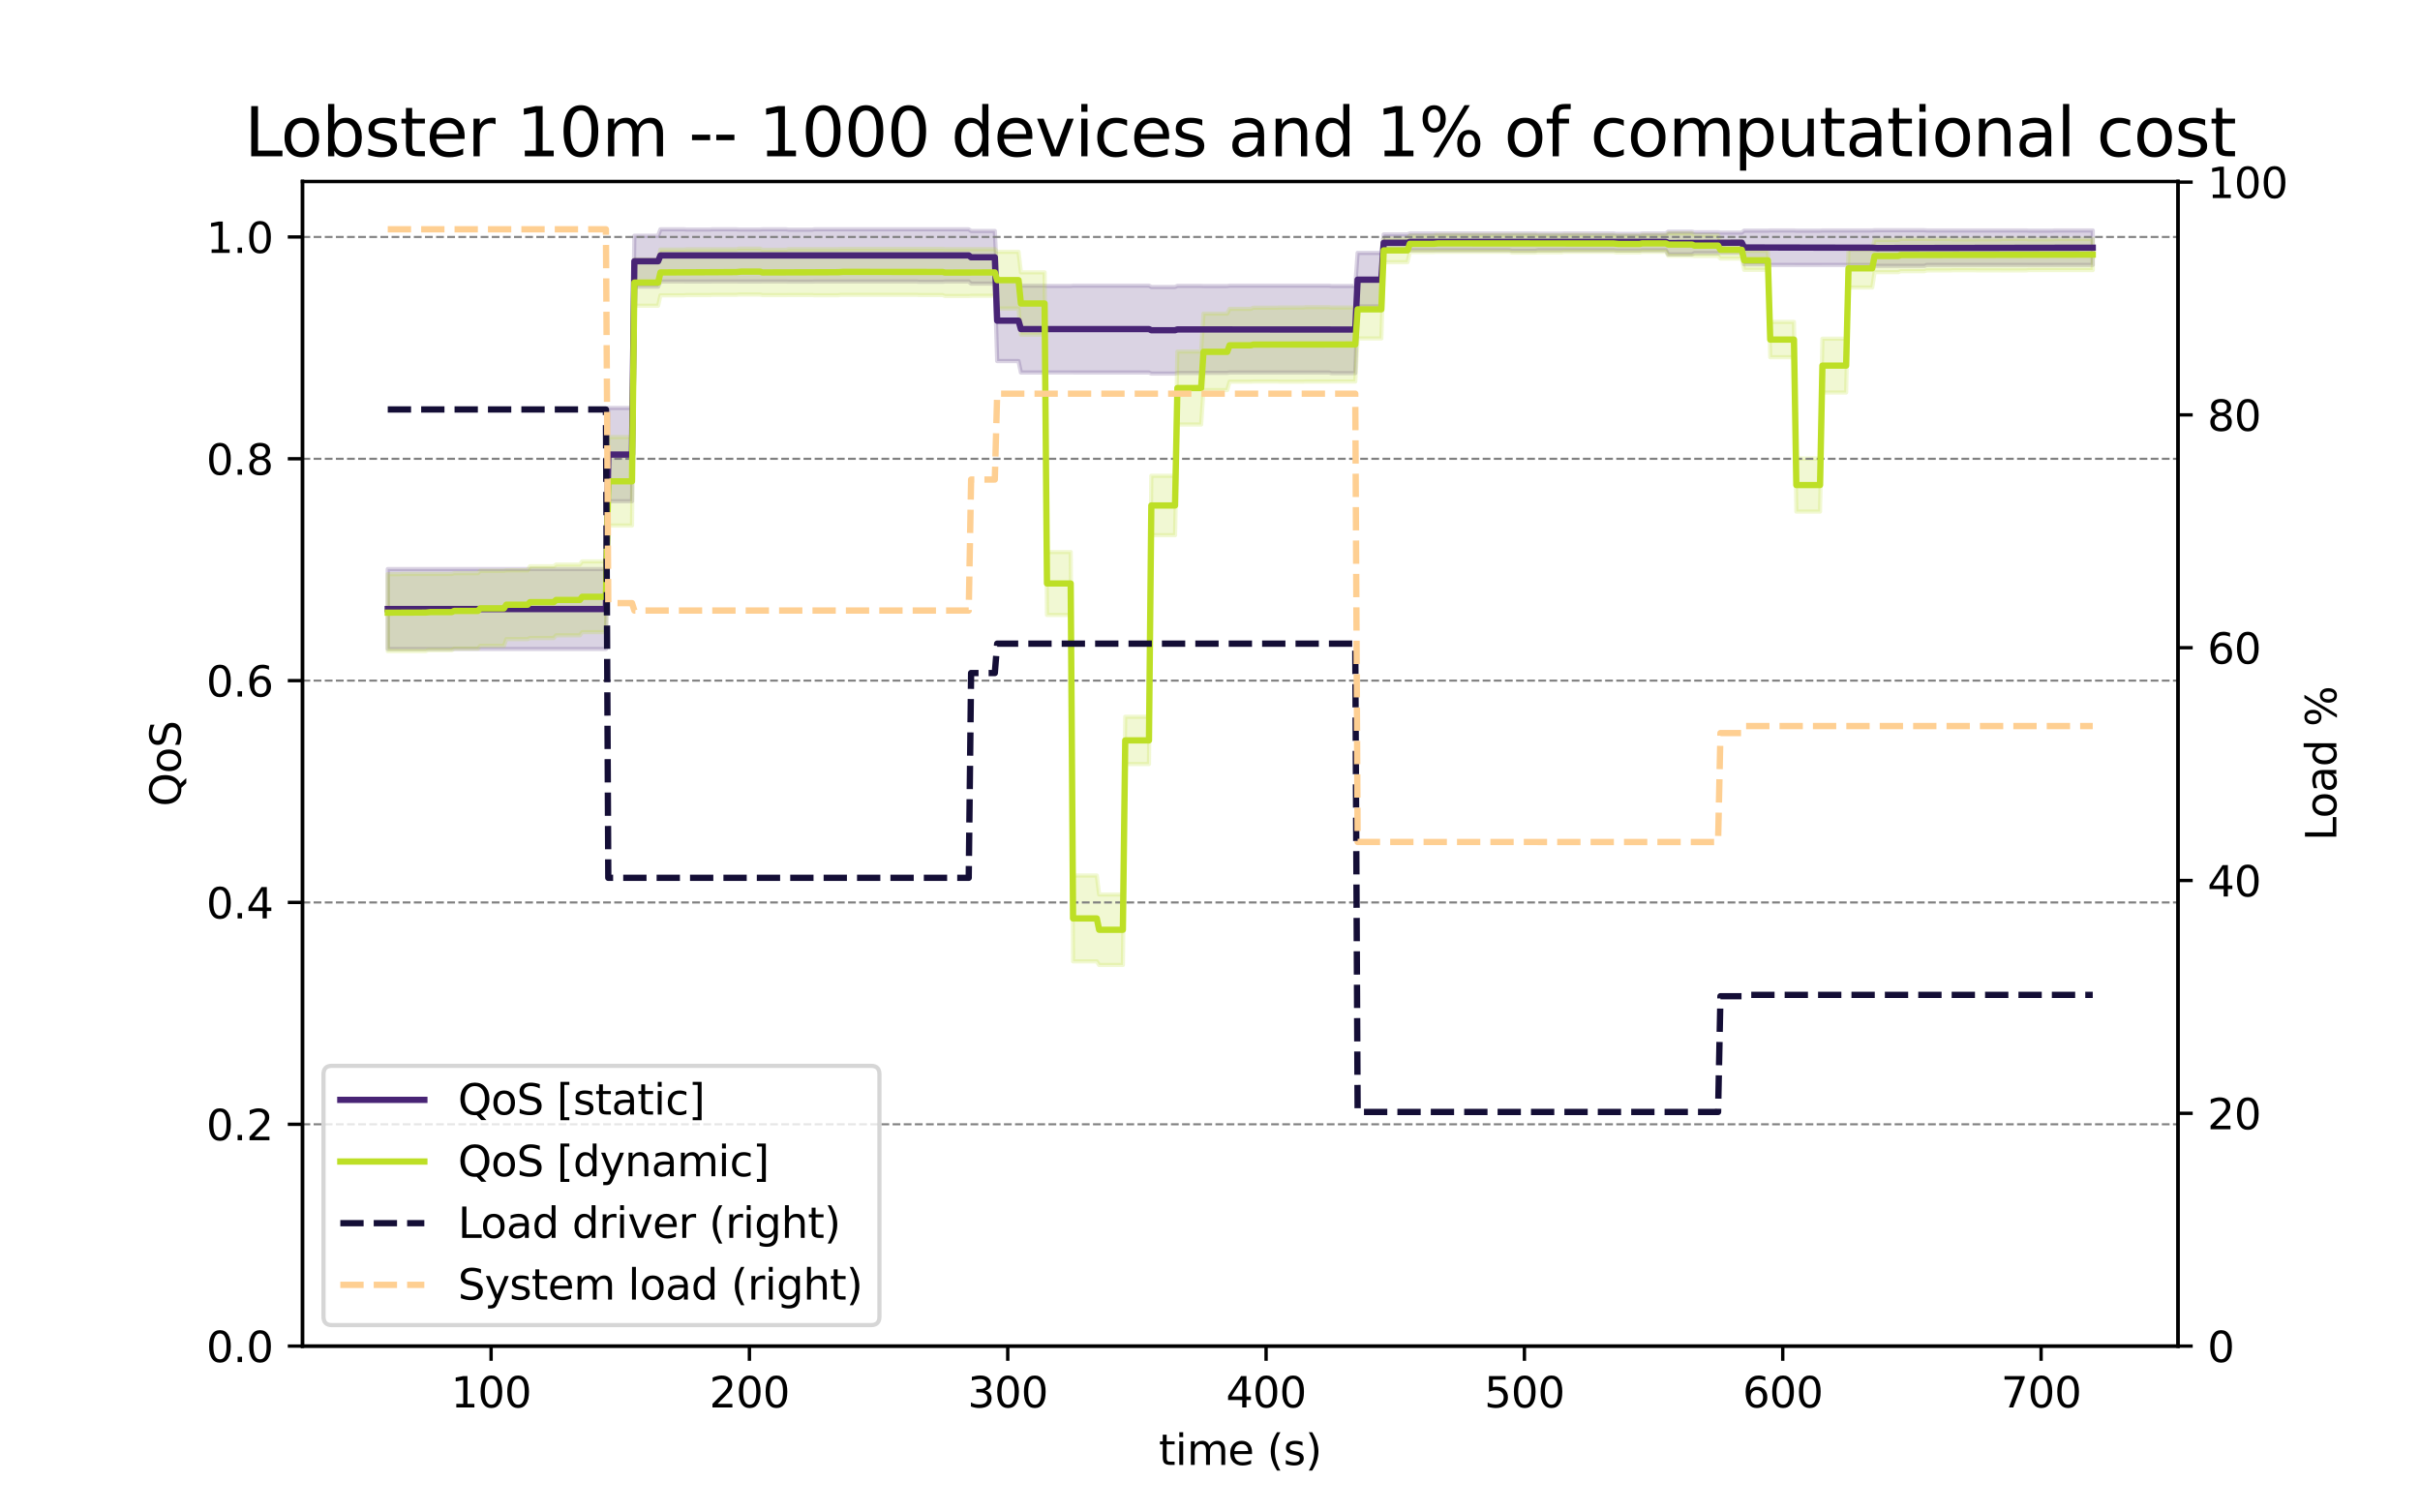 <?xml version="1.0" encoding="utf-8" standalone="no"?>
<!DOCTYPE svg PUBLIC "-//W3C//DTD SVG 1.1//EN"
  "http://www.w3.org/Graphics/SVG/1.1/DTD/svg11.dtd">
<svg xmlns:xlink="http://www.w3.org/1999/xlink" width="576pt" height="360pt" viewBox="0 0 576 360" xmlns="http://www.w3.org/2000/svg" version="1.1">
 <defs>
  <style type="text/css">*{stroke-linejoin: round; stroke-linecap: butt}</style>
 </defs>
 <g id="figure_1">
  <g id="patch_1">
   <path d="M 0 360 
L 576 360 
L 576 0 
L 0 0 
z
" style="fill: #ffffff"/>
  </g>
  <g id="axes_1">
   <g id="patch_2">
    <path d="M 72 320.4 
L 518.4 320.4 
L 518.4 43.2 
L 72 43.2 
z
" style="fill: #ffffff"/>
   </g>
   <g id="PolyCollection_1">
    <defs>
     <path id="m2808f3f0eb" d="M 92.291 -205.522 
L 92.291 -224.549 
L 92.855 -224.549 
L 93.42 -224.549 
L 93.984 -224.549 
L 94.549 -224.549 
L 95.113 -224.549 
L 95.677 -224.549 
L 96.242 -224.549 
L 96.806 -224.549 
L 97.371 -224.549 
L 97.935 -224.549 
L 98.5 -224.549 
L 99.064 -224.549 
L 99.628 -224.549 
L 100.193 -224.549 
L 100.757 -224.549 
L 101.322 -224.549 
L 101.886 -224.549 
L 102.45 -224.549 
L 103.015 -224.549 
L 103.579 -224.549 
L 104.144 -224.549 
L 104.708 -224.549 
L 105.273 -224.549 
L 105.837 -224.549 
L 106.401 -224.549 
L 106.966 -224.549 
L 107.53 -224.549 
L 108.095 -224.549 
L 108.659 -224.549 
L 109.224 -224.549 
L 109.788 -224.549 
L 110.352 -224.549 
L 110.917 -224.549 
L 111.481 -224.549 
L 112.046 -224.549 
L 112.61 -224.549 
L 113.174 -224.549 
L 113.739 -224.549 
L 114.303 -224.549 
L 114.868 -224.549 
L 115.432 -224.549 
L 115.997 -224.549 
L 116.561 -224.549 
L 117.125 -224.549 
L 117.69 -224.549 
L 118.254 -224.549 
L 118.819 -224.549 
L 119.383 -224.549 
L 119.948 -224.549 
L 120.512 -224.549 
L 121.076 -224.549 
L 121.641 -224.549 
L 122.205 -224.549 
L 122.77 -224.549 
L 123.334 -224.549 
L 123.898 -224.549 
L 124.463 -224.549 
L 125.027 -224.549 
L 125.592 -224.549 
L 126.156 -224.549 
L 126.721 -224.549 
L 127.285 -224.549 
L 127.849 -224.549 
L 128.414 -224.549 
L 128.978 -224.549 
L 129.543 -224.549 
L 130.107 -224.549 
L 130.671 -224.549 
L 131.236 -224.549 
L 131.8 -224.549 
L 132.365 -224.549 
L 132.929 -224.549 
L 133.494 -224.549 
L 134.058 -224.549 
L 134.622 -224.549 
L 135.187 -224.549 
L 135.751 -224.549 
L 136.316 -224.549 
L 136.88 -224.549 
L 137.445 -224.549 
L 138.009 -224.549 
L 138.573 -224.549 
L 139.138 -224.549 
L 139.702 -224.549 
L 140.267 -224.549 
L 140.831 -224.549 
L 141.395 -224.549 
L 141.96 -224.549 
L 142.524 -224.549 
L 143.089 -224.549 
L 143.653 -224.549 
L 144.218 -224.549 
L 144.782 -262.905 
L 145.346 -262.905 
L 145.911 -262.905 
L 146.475 -262.905 
L 147.04 -262.905 
L 147.604 -262.905 
L 148.169 -262.905 
L 148.733 -262.905 
L 149.297 -262.905 
L 149.862 -262.905 
L 150.426 -262.905 
L 150.991 -303.881 
L 151.555 -303.881 
L 152.119 -303.881 
L 152.684 -303.881 
L 153.248 -303.881 
L 153.813 -303.881 
L 154.377 -303.881 
L 154.942 -303.881 
L 155.506 -303.881 
L 156.07 -303.881 
L 156.635 -303.881 
L 157.199 -305.415 
L 157.764 -305.415 
L 158.328 -305.415 
L 158.893 -305.415 
L 159.457 -305.415 
L 160.021 -305.415 
L 160.586 -305.415 
L 161.15 -305.415 
L 161.715 -305.415 
L 162.279 -305.415 
L 162.843 -305.415 
L 163.408 -305.371 
L 163.972 -305.371 
L 164.537 -305.371 
L 165.101 -305.371 
L 165.666 -305.371 
L 166.23 -305.371 
L 166.794 -305.371 
L 167.359 -305.371 
L 167.923 -305.371 
L 168.488 -305.371 
L 169.052 -305.371 
L 169.616 -305.415 
L 170.181 -305.415 
L 170.745 -305.415 
L 171.31 -305.415 
L 171.874 -305.415 
L 172.439 -305.415 
L 173.003 -305.415 
L 173.567 -305.415 
L 174.132 -305.415 
L 174.696 -305.415 
L 175.261 -305.415 
L 175.825 -305.37 
L 176.39 -305.37 
L 176.954 -305.37 
L 177.518 -305.37 
L 178.083 -305.37 
L 178.647 -305.37 
L 179.212 -305.37 
L 179.776 -305.37 
L 180.34 -305.37 
L 180.905 -305.37 
L 181.469 -305.415 
L 182.034 -305.415 
L 182.598 -305.415 
L 183.163 -305.415 
L 183.727 -305.415 
L 184.291 -305.415 
L 184.856 -305.415 
L 185.42 -305.415 
L 185.985 -305.415 
L 186.549 -305.415 
L 187.114 -305.415 
L 187.678 -305.335 
L 188.242 -305.335 
L 188.807 -305.335 
L 189.371 -305.335 
L 189.936 -305.335 
L 190.5 -305.335 
L 191.064 -305.335 
L 191.629 -305.335 
L 192.193 -305.335 
L 192.758 -305.335 
L 193.322 -305.335 
L 193.887 -305.415 
L 194.451 -305.415 
L 195.015 -305.415 
L 195.58 -305.415 
L 196.144 -305.415 
L 196.709 -305.415 
L 197.273 -305.415 
L 197.838 -305.415 
L 198.402 -305.415 
L 198.966 -305.415 
L 199.531 -305.415 
L 200.095 -305.415 
L 200.66 -305.415 
L 201.224 -305.415 
L 201.788 -305.415 
L 202.353 -305.415 
L 202.917 -305.415 
L 203.482 -305.415 
L 204.046 -305.415 
L 204.611 -305.415 
L 205.175 -305.415 
L 205.739 -305.415 
L 206.304 -305.415 
L 206.868 -305.415 
L 207.433 -305.415 
L 207.997 -305.415 
L 208.561 -305.415 
L 209.126 -305.415 
L 209.69 -305.415 
L 210.255 -305.415 
L 210.819 -305.415 
L 211.384 -305.415 
L 211.948 -305.415 
L 212.512 -305.415 
L 213.077 -305.415 
L 213.641 -305.415 
L 214.206 -305.415 
L 214.77 -305.415 
L 215.335 -305.415 
L 215.899 -305.415 
L 216.463 -305.415 
L 217.028 -305.415 
L 217.592 -305.415 
L 218.157 -305.415 
L 218.721 -305.418 
L 219.285 -305.418 
L 219.85 -305.418 
L 220.414 -305.418 
L 220.979 -305.418 
L 221.543 -305.418 
L 222.108 -305.418 
L 222.672 -305.418 
L 223.236 -305.418 
L 223.801 -305.418 
L 224.365 -305.418 
L 224.93 -305.415 
L 225.494 -305.415 
L 226.059 -305.415 
L 226.623 -305.415 
L 227.187 -305.415 
L 227.752 -305.415 
L 228.316 -305.415 
L 228.881 -305.415 
L 229.445 -305.415 
L 230.009 -305.415 
L 230.574 -305.415 
L 231.138 -305.022 
L 231.703 -305.022 
L 232.267 -305.022 
L 232.832 -305.022 
L 233.396 -305.022 
L 233.96 -305.022 
L 234.525 -305.022 
L 235.089 -305.022 
L 235.654 -305.022 
L 236.218 -305.022 
L 236.783 -305.022 
L 237.347 -293.288 
L 237.911 -293.288 
L 238.476 -293.288 
L 239.04 -293.288 
L 239.605 -293.288 
L 240.169 -293.288 
L 240.733 -293.288 
L 241.298 -293.288 
L 241.862 -293.288 
L 242.427 -293.288 
L 242.991 -292.007 
L 243.556 -292.007 
L 244.12 -292.007 
L 244.684 -292.007 
L 245.249 -292.007 
L 245.813 -292.007 
L 246.378 -292.007 
L 246.942 -292.007 
L 247.506 -292.007 
L 248.071 -292.007 
L 248.635 -292.007 
L 249.2 -291.942 
L 249.764 -291.942 
L 250.329 -291.942 
L 250.893 -291.942 
L 251.457 -291.942 
L 252.022 -291.942 
L 252.586 -291.942 
L 253.151 -291.942 
L 253.715 -291.942 
L 254.28 -291.942 
L 254.844 -291.942 
L 255.408 -292.007 
L 255.973 -292.007 
L 256.537 -292.007 
L 257.102 -292.007 
L 257.666 -292.007 
L 258.23 -292.007 
L 258.795 -292.007 
L 259.359 -292.007 
L 259.924 -292.007 
L 260.488 -292.007 
L 261.053 -292.007 
L 261.617 -292.007 
L 262.181 -292.007 
L 262.746 -292.007 
L 263.31 -292.007 
L 263.875 -292.007 
L 264.439 -292.007 
L 265.004 -292.007 
L 265.568 -292.007 
L 266.132 -292.007 
L 266.697 -292.007 
L 267.261 -292.007 
L 267.826 -292.007 
L 268.39 -292.007 
L 268.954 -292.007 
L 269.519 -292.007 
L 270.083 -292.007 
L 270.648 -292.007 
L 271.212 -292.007 
L 271.777 -292.007 
L 272.341 -292.007 
L 272.905 -292.007 
L 273.47 -292.007 
L 274.034 -291.699 
L 274.599 -291.699 
L 275.163 -291.699 
L 275.728 -291.699 
L 276.292 -291.699 
L 276.856 -291.699 
L 277.421 -291.699 
L 277.985 -291.699 
L 278.55 -291.699 
L 279.114 -291.699 
L 279.678 -291.699 
L 280.243 -291.955 
L 280.807 -291.955 
L 281.372 -291.955 
L 281.936 -291.955 
L 282.501 -291.955 
L 283.065 -291.955 
L 283.629 -291.955 
L 284.194 -291.955 
L 284.758 -291.955 
L 285.323 -291.955 
L 285.887 -291.955 
L 286.451 -291.925 
L 287.016 -291.925 
L 287.58 -291.925 
L 288.145 -291.925 
L 288.709 -291.925 
L 289.274 -291.925 
L 289.838 -291.925 
L 290.402 -291.925 
L 290.967 -291.925 
L 291.531 -291.925 
L 292.096 -291.925 
L 292.66 -292.007 
L 293.225 -292.007 
L 293.789 -292.007 
L 294.353 -292.007 
L 294.918 -292.007 
L 295.482 -292.007 
L 296.047 -292.007 
L 296.611 -292.007 
L 297.175 -292.007 
L 297.74 -292.007 
L 298.304 -292.007 
L 298.869 -292.007 
L 299.433 -292.007 
L 299.998 -292.007 
L 300.562 -292.007 
L 301.126 -292.007 
L 301.691 -292.007 
L 302.255 -292.007 
L 302.82 -292.007 
L 303.384 -292.007 
L 303.949 -292.007 
L 304.513 -292.007 
L 305.077 -292.007 
L 305.642 -292.007 
L 306.206 -292.007 
L 306.771 -292.007 
L 307.335 -292.007 
L 307.899 -292.007 
L 308.464 -292.007 
L 309.028 -292.007 
L 309.593 -292.007 
L 310.157 -292.007 
L 310.722 -292.007 
L 311.286 -292.007 
L 311.85 -292.007 
L 312.415 -292.007 
L 312.979 -292.007 
L 313.544 -292.007 
L 314.108 -292.007 
L 314.673 -292.007 
L 315.237 -292.007 
L 315.801 -292.007 
L 316.366 -292.007 
L 316.93 -291.938 
L 317.495 -291.938 
L 318.059 -291.938 
L 318.623 -291.938 
L 319.188 -291.938 
L 319.752 -291.938 
L 320.317 -291.938 
L 320.881 -291.938 
L 321.446 -291.938 
L 322.01 -291.938 
L 322.574 -291.938 
L 323.139 -299.803 
L 323.703 -299.803 
L 324.268 -299.803 
L 324.832 -299.803 
L 325.396 -299.803 
L 325.961 -299.803 
L 326.525 -299.803 
L 327.09 -299.803 
L 327.654 -299.803 
L 328.219 -299.803 
L 328.783 -299.803 
L 329.347 -304.197 
L 329.912 -304.197 
L 330.476 -304.197 
L 331.041 -304.197 
L 331.605 -304.197 
L 332.17 -304.197 
L 332.734 -304.197 
L 333.298 -304.197 
L 333.863 -304.197 
L 334.427 -304.197 
L 334.992 -304.197 
L 335.556 -304.432 
L 336.12 -304.432 
L 336.685 -304.432 
L 337.249 -304.432 
L 337.814 -304.432 
L 338.378 -304.432 
L 338.943 -304.432 
L 339.507 -304.432 
L 340.071 -304.432 
L 340.636 -304.432 
L 341.2 -304.432 
L 341.765 -304.432 
L 342.329 -304.432 
L 342.894 -304.432 
L 343.458 -304.432 
L 344.022 -304.432 
L 344.587 -304.432 
L 345.151 -304.432 
L 345.716 -304.432 
L 346.28 -304.432 
L 346.844 -304.432 
L 347.409 -304.432 
L 347.973 -304.432 
L 348.538 -304.432 
L 349.102 -304.432 
L 349.667 -304.432 
L 350.231 -304.432 
L 350.795 -304.432 
L 351.36 -304.432 
L 351.924 -304.432 
L 352.489 -304.432 
L 353.053 -304.432 
L 353.617 -304.432 
L 354.182 -304.432 
L 354.746 -304.432 
L 355.311 -304.432 
L 355.875 -304.432 
L 356.44 -304.432 
L 357.004 -304.432 
L 357.568 -304.432 
L 358.133 -304.432 
L 358.697 -304.432 
L 359.262 -304.432 
L 359.826 -304.45 
L 360.391 -304.45 
L 360.955 -304.45 
L 361.519 -304.45 
L 362.084 -304.45 
L 362.648 -304.45 
L 363.213 -304.45 
L 363.777 -304.45 
L 364.341 -304.45 
L 364.906 -304.45 
L 365.47 -304.45 
L 366.035 -304.391 
L 366.599 -304.391 
L 367.164 -304.391 
L 367.728 -304.391 
L 368.292 -304.391 
L 368.857 -304.391 
L 369.421 -304.391 
L 369.986 -304.391 
L 370.55 -304.391 
L 371.115 -304.391 
L 371.679 -304.391 
L 372.243 -304.432 
L 372.808 -304.432 
L 373.372 -304.432 
L 373.937 -304.432 
L 374.501 -304.432 
L 375.065 -304.432 
L 375.63 -304.432 
L 376.194 -304.432 
L 376.759 -304.432 
L 377.323 -304.432 
L 377.888 -304.432 
L 378.452 -304.432 
L 379.016 -304.432 
L 379.581 -304.432 
L 380.145 -304.432 
L 380.71 -304.432 
L 381.274 -304.432 
L 381.839 -304.432 
L 382.403 -304.432 
L 382.967 -304.432 
L 383.532 -304.432 
L 384.096 -304.432 
L 384.661 -304.329 
L 385.225 -304.329 
L 385.789 -304.329 
L 386.354 -304.329 
L 386.918 -304.329 
L 387.483 -304.329 
L 388.047 -304.329 
L 388.612 -304.329 
L 389.176 -304.329 
L 389.74 -304.329 
L 390.305 -304.329 
L 390.869 -304.432 
L 391.434 -304.432 
L 391.998 -304.432 
L 392.562 -304.432 
L 393.127 -304.432 
L 393.691 -304.432 
L 394.256 -304.432 
L 394.82 -304.432 
L 395.385 -304.432 
L 395.949 -304.432 
L 396.513 -304.432 
L 397.078 -304.847 
L 397.642 -304.847 
L 398.207 -304.847 
L 398.771 -304.847 
L 399.336 -304.847 
L 399.9 -304.847 
L 400.464 -304.847 
L 401.029 -304.847 
L 401.593 -304.847 
L 402.158 -304.847 
L 402.722 -304.847 
L 403.286 -304.716 
L 403.851 -304.716 
L 404.415 -304.716 
L 404.98 -304.716 
L 405.544 -304.716 
L 406.109 -304.716 
L 406.673 -304.716 
L 407.237 -304.716 
L 407.802 -304.716 
L 408.366 -304.716 
L 408.931 -304.716 
L 409.495 -304.636 
L 410.06 -304.636 
L 410.624 -304.636 
L 411.188 -304.636 
L 411.753 -304.636 
L 412.317 -304.636 
L 412.882 -304.636 
L 413.446 -304.636 
L 414.01 -304.636 
L 414.575 -304.636 
L 415.139 -305.096 
L 415.704 -305.096 
L 416.268 -305.096 
L 416.833 -305.096 
L 417.397 -305.096 
L 417.961 -305.096 
L 418.526 -305.096 
L 419.09 -305.096 
L 419.655 -305.096 
L 420.219 -305.096 
L 420.784 -305.096 
L 421.348 -305.141 
L 421.912 -305.141 
L 422.477 -305.141 
L 423.041 -305.141 
L 423.606 -305.141 
L 424.17 -305.141 
L 424.734 -305.141 
L 425.299 -305.141 
L 425.863 -305.141 
L 426.428 -305.141 
L 426.992 -305.141 
L 427.557 -305.099 
L 428.121 -305.099 
L 428.685 -305.099 
L 429.25 -305.099 
L 429.814 -305.099 
L 430.379 -305.099 
L 430.943 -305.099 
L 431.507 -305.099 
L 432.072 -305.099 
L 432.636 -305.099 
L 433.201 -305.099 
L 433.765 -305.141 
L 434.33 -305.141 
L 434.894 -305.141 
L 435.458 -305.141 
L 436.023 -305.141 
L 436.587 -305.141 
L 437.152 -305.141 
L 437.716 -305.141 
L 438.281 -305.141 
L 438.845 -305.141 
L 439.409 -305.141 
L 439.974 -305.141 
L 440.538 -305.141 
L 441.103 -305.141 
L 441.667 -305.141 
L 442.231 -305.141 
L 442.796 -305.141 
L 443.36 -305.141 
L 443.925 -305.141 
L 444.489 -305.141 
L 445.054 -305.141 
L 445.618 -305.141 
L 446.182 -305.199 
L 446.747 -305.199 
L 447.311 -305.199 
L 447.876 -305.199 
L 448.44 -305.199 
L 449.005 -305.199 
L 449.569 -305.199 
L 450.133 -305.199 
L 450.698 -305.199 
L 451.262 -305.199 
L 451.827 -305.199 
L 452.391 -305.199 
L 452.955 -305.199 
L 453.52 -305.199 
L 454.084 -305.199 
L 454.649 -305.199 
L 455.213 -305.199 
L 455.778 -305.199 
L 456.342 -305.199 
L 456.906 -305.199 
L 457.471 -305.199 
L 458.035 -305.199 
L 458.6 -305.141 
L 459.164 -305.141 
L 459.729 -305.141 
L 460.293 -305.141 
L 460.857 -305.141 
L 461.422 -305.141 
L 461.986 -305.141 
L 462.551 -305.141 
L 463.115 -305.141 
L 463.679 -305.141 
L 464.244 -305.141 
L 464.808 -305.141 
L 465.373 -305.141 
L 465.937 -305.141 
L 466.502 -305.141 
L 467.066 -305.141 
L 467.63 -305.141 
L 468.195 -305.141 
L 468.759 -305.141 
L 469.324 -305.141 
L 469.888 -305.141 
L 470.452 -305.141 
L 471.017 -305.141 
L 471.581 -305.141 
L 472.146 -305.141 
L 472.71 -305.141 
L 473.275 -305.141 
L 473.839 -305.141 
L 474.403 -305.141 
L 474.968 -305.141 
L 475.532 -305.141 
L 476.097 -305.141 
L 476.661 -305.141 
L 477.226 -305.141 
L 477.79 -305.141 
L 478.354 -305.141 
L 478.919 -305.141 
L 479.483 -305.141 
L 480.048 -305.141 
L 480.612 -305.141 
L 481.176 -305.141 
L 481.741 -305.141 
L 482.305 -305.141 
L 482.87 -305.099 
L 483.434 -305.099 
L 483.999 -305.099 
L 484.563 -305.099 
L 485.127 -305.099 
L 485.692 -305.099 
L 486.256 -305.099 
L 486.821 -305.099 
L 487.385 -305.099 
L 487.95 -305.099 
L 488.514 -305.099 
L 489.078 -305.141 
L 489.643 -305.141 
L 490.207 -305.141 
L 490.772 -305.141 
L 491.336 -305.141 
L 491.9 -305.141 
L 492.465 -305.141 
L 493.029 -305.141 
L 493.594 -305.141 
L 494.158 -305.141 
L 494.723 -305.141 
L 495.287 -305.141 
L 495.851 -305.141 
L 496.416 -305.141 
L 496.98 -305.141 
L 497.545 -305.141 
L 498.109 -305.141 
L 498.109 -296.945 
L 498.109 -296.945 
L 497.545 -296.945 
L 496.98 -296.945 
L 496.416 -296.945 
L 495.851 -296.945 
L 495.287 -296.945 
L 494.723 -296.945 
L 494.158 -296.945 
L 493.594 -296.945 
L 493.029 -296.945 
L 492.465 -296.945 
L 491.9 -296.945 
L 491.336 -296.945 
L 490.772 -296.945 
L 490.207 -296.945 
L 489.643 -296.945 
L 489.078 -296.945 
L 488.514 -296.933 
L 487.95 -296.933 
L 487.385 -296.933 
L 486.821 -296.933 
L 486.256 -296.933 
L 485.692 -296.933 
L 485.127 -296.933 
L 484.563 -296.933 
L 483.999 -296.933 
L 483.434 -296.933 
L 482.87 -296.933 
L 482.305 -296.945 
L 481.741 -296.945 
L 481.176 -296.945 
L 480.612 -296.945 
L 480.048 -296.945 
L 479.483 -296.945 
L 478.919 -296.945 
L 478.354 -296.945 
L 477.79 -296.945 
L 477.226 -296.945 
L 476.661 -296.945 
L 476.097 -296.945 
L 475.532 -296.945 
L 474.968 -296.945 
L 474.403 -296.945 
L 473.839 -296.945 
L 473.275 -296.945 
L 472.71 -296.945 
L 472.146 -296.945 
L 471.581 -296.945 
L 471.017 -296.945 
L 470.452 -296.945 
L 469.888 -296.945 
L 469.324 -296.945 
L 468.759 -296.945 
L 468.195 -296.945 
L 467.63 -296.945 
L 467.066 -296.945 
L 466.502 -296.945 
L 465.937 -296.945 
L 465.373 -296.945 
L 464.808 -296.945 
L 464.244 -296.945 
L 463.679 -296.945 
L 463.115 -296.945 
L 462.551 -296.945 
L 461.986 -296.945 
L 461.422 -296.945 
L 460.857 -296.945 
L 460.293 -296.945 
L 459.729 -296.945 
L 459.164 -296.945 
L 458.6 -296.945 
L 458.035 -296.721 
L 457.471 -296.721 
L 456.906 -296.721 
L 456.342 -296.721 
L 455.778 -296.721 
L 455.213 -296.721 
L 454.649 -296.721 
L 454.084 -296.721 
L 453.52 -296.721 
L 452.955 -296.721 
L 452.391 -296.721 
L 451.827 -296.721 
L 451.262 -296.721 
L 450.698 -296.721 
L 450.133 -296.721 
L 449.569 -296.721 
L 449.005 -296.721 
L 448.44 -296.721 
L 447.876 -296.721 
L 447.311 -296.721 
L 446.747 -296.721 
L 446.182 -296.721 
L 445.618 -296.945 
L 445.054 -296.945 
L 444.489 -296.945 
L 443.925 -296.945 
L 443.36 -296.945 
L 442.796 -296.945 
L 442.231 -296.945 
L 441.667 -296.945 
L 441.103 -296.945 
L 440.538 -296.945 
L 439.974 -296.945 
L 439.409 -296.945 
L 438.845 -296.945 
L 438.281 -296.945 
L 437.716 -296.945 
L 437.152 -296.945 
L 436.587 -296.945 
L 436.023 -296.945 
L 435.458 -296.945 
L 434.894 -296.945 
L 434.33 -296.945 
L 433.765 -296.945 
L 433.201 -296.933 
L 432.636 -296.933 
L 432.072 -296.933 
L 431.507 -296.933 
L 430.943 -296.933 
L 430.379 -296.933 
L 429.814 -296.933 
L 429.25 -296.933 
L 428.685 -296.933 
L 428.121 -296.933 
L 427.557 -296.933 
L 426.992 -296.945 
L 426.428 -296.945 
L 425.863 -296.945 
L 425.299 -296.945 
L 424.734 -296.945 
L 424.17 -296.945 
L 423.606 -296.945 
L 423.041 -296.945 
L 422.477 -296.945 
L 421.912 -296.945 
L 421.348 -296.945 
L 420.784 -297.102 
L 420.219 -297.102 
L 419.655 -297.102 
L 419.09 -297.102 
L 418.526 -297.102 
L 417.961 -297.102 
L 417.397 -297.102 
L 416.833 -297.102 
L 416.268 -297.102 
L 415.704 -297.102 
L 415.139 -297.102 
L 414.575 -299.841 
L 414.01 -299.841 
L 413.446 -299.841 
L 412.882 -299.841 
L 412.317 -299.841 
L 411.753 -299.841 
L 411.188 -299.841 
L 410.624 -299.841 
L 410.06 -299.841 
L 409.495 -299.841 
L 408.931 -299.76 
L 408.366 -299.76 
L 407.802 -299.76 
L 407.237 -299.76 
L 406.673 -299.76 
L 406.109 -299.76 
L 405.544 -299.76 
L 404.98 -299.76 
L 404.415 -299.76 
L 403.851 -299.76 
L 403.286 -299.76 
L 402.722 -299.463 
L 402.158 -299.463 
L 401.593 -299.463 
L 401.029 -299.463 
L 400.464 -299.463 
L 399.9 -299.463 
L 399.336 -299.463 
L 398.771 -299.463 
L 398.207 -299.463 
L 397.642 -299.463 
L 397.078 -299.463 
L 396.513 -300.433 
L 395.949 -300.433 
L 395.385 -300.433 
L 394.82 -300.433 
L 394.256 -300.433 
L 393.691 -300.433 
L 393.127 -300.433 
L 392.562 -300.433 
L 391.998 -300.433 
L 391.434 -300.433 
L 390.869 -300.433 
L 390.305 -300.369 
L 389.74 -300.369 
L 389.176 -300.369 
L 388.612 -300.369 
L 388.047 -300.369 
L 387.483 -300.369 
L 386.918 -300.369 
L 386.354 -300.369 
L 385.789 -300.369 
L 385.225 -300.369 
L 384.661 -300.369 
L 384.096 -300.433 
L 383.532 -300.433 
L 382.967 -300.433 
L 382.403 -300.433 
L 381.839 -300.433 
L 381.274 -300.433 
L 380.71 -300.433 
L 380.145 -300.433 
L 379.581 -300.433 
L 379.016 -300.433 
L 378.452 -300.433 
L 377.888 -300.433 
L 377.323 -300.433 
L 376.759 -300.433 
L 376.194 -300.433 
L 375.63 -300.433 
L 375.065 -300.433 
L 374.501 -300.433 
L 373.937 -300.433 
L 373.372 -300.433 
L 372.808 -300.433 
L 372.243 -300.433 
L 371.679 -300.419 
L 371.115 -300.419 
L 370.55 -300.419 
L 369.986 -300.419 
L 369.421 -300.419 
L 368.857 -300.419 
L 368.292 -300.419 
L 367.728 -300.419 
L 367.164 -300.419 
L 366.599 -300.419 
L 366.035 -300.419 
L 365.47 -300.305 
L 364.906 -300.305 
L 364.341 -300.305 
L 363.777 -300.305 
L 363.213 -300.305 
L 362.648 -300.305 
L 362.084 -300.305 
L 361.519 -300.305 
L 360.955 -300.305 
L 360.391 -300.305 
L 359.826 -300.305 
L 359.262 -300.433 
L 358.697 -300.433 
L 358.133 -300.433 
L 357.568 -300.433 
L 357.004 -300.433 
L 356.44 -300.433 
L 355.875 -300.433 
L 355.311 -300.433 
L 354.746 -300.433 
L 354.182 -300.433 
L 353.617 -300.433 
L 353.053 -300.433 
L 352.489 -300.433 
L 351.924 -300.433 
L 351.36 -300.433 
L 350.795 -300.433 
L 350.231 -300.433 
L 349.667 -300.433 
L 349.102 -300.433 
L 348.538 -300.433 
L 347.973 -300.433 
L 347.409 -300.433 
L 346.844 -300.433 
L 346.28 -300.433 
L 345.716 -300.433 
L 345.151 -300.433 
L 344.587 -300.433 
L 344.022 -300.433 
L 343.458 -300.433 
L 342.894 -300.433 
L 342.329 -300.433 
L 341.765 -300.433 
L 341.2 -300.433 
L 340.636 -300.433 
L 340.071 -300.433 
L 339.507 -300.433 
L 338.943 -300.433 
L 338.378 -300.433 
L 337.814 -300.433 
L 337.249 -300.433 
L 336.685 -300.433 
L 336.12 -300.433 
L 335.556 -300.433 
L 334.992 -300.224 
L 334.427 -300.224 
L 333.863 -300.224 
L 333.298 -300.224 
L 332.734 -300.224 
L 332.17 -300.224 
L 331.605 -300.224 
L 331.041 -300.224 
L 330.476 -300.224 
L 329.912 -300.224 
L 329.347 -300.224 
L 328.783 -287.056 
L 328.219 -287.056 
L 327.654 -287.056 
L 327.09 -287.056 
L 326.525 -287.056 
L 325.961 -287.056 
L 325.396 -287.056 
L 324.832 -287.056 
L 324.268 -287.056 
L 323.703 -287.056 
L 323.139 -287.056 
L 322.574 -271.187 
L 322.01 -271.187 
L 321.446 -271.187 
L 320.881 -271.187 
L 320.317 -271.187 
L 319.752 -271.187 
L 319.188 -271.187 
L 318.623 -271.187 
L 318.059 -271.187 
L 317.495 -271.187 
L 316.93 -271.187 
L 316.366 -271.341 
L 315.801 -271.341 
L 315.237 -271.341 
L 314.673 -271.341 
L 314.108 -271.341 
L 313.544 -271.341 
L 312.979 -271.341 
L 312.415 -271.341 
L 311.85 -271.341 
L 311.286 -271.341 
L 310.722 -271.341 
L 310.157 -271.341 
L 309.593 -271.341 
L 309.028 -271.341 
L 308.464 -271.341 
L 307.899 -271.341 
L 307.335 -271.341 
L 306.771 -271.341 
L 306.206 -271.341 
L 305.642 -271.341 
L 305.077 -271.341 
L 304.513 -271.341 
L 303.949 -271.341 
L 303.384 -271.341 
L 302.82 -271.341 
L 302.255 -271.341 
L 301.691 -271.341 
L 301.126 -271.341 
L 300.562 -271.341 
L 299.998 -271.341 
L 299.433 -271.341 
L 298.869 -271.341 
L 298.304 -271.341 
L 297.74 -271.341 
L 297.175 -271.341 
L 296.611 -271.341 
L 296.047 -271.341 
L 295.482 -271.341 
L 294.918 -271.341 
L 294.353 -271.341 
L 293.789 -271.341 
L 293.225 -271.341 
L 292.66 -271.341 
L 292.096 -271.256 
L 291.531 -271.256 
L 290.967 -271.256 
L 290.402 -271.256 
L 289.838 -271.256 
L 289.274 -271.256 
L 288.709 -271.256 
L 288.145 -271.256 
L 287.58 -271.256 
L 287.016 -271.256 
L 286.451 -271.256 
L 285.887 -271.227 
L 285.323 -271.227 
L 284.758 -271.227 
L 284.194 -271.227 
L 283.629 -271.227 
L 283.065 -271.227 
L 282.501 -271.227 
L 281.936 -271.227 
L 281.372 -271.227 
L 280.807 -271.227 
L 280.243 -271.227 
L 279.678 -271.093 
L 279.114 -271.093 
L 278.55 -271.093 
L 277.985 -271.093 
L 277.421 -271.093 
L 276.856 -271.093 
L 276.292 -271.093 
L 275.728 -271.093 
L 275.163 -271.093 
L 274.599 -271.093 
L 274.034 -271.093 
L 273.47 -271.341 
L 272.905 -271.341 
L 272.341 -271.341 
L 271.777 -271.341 
L 271.212 -271.341 
L 270.648 -271.341 
L 270.083 -271.341 
L 269.519 -271.341 
L 268.954 -271.341 
L 268.39 -271.341 
L 267.826 -271.341 
L 267.261 -271.341 
L 266.697 -271.341 
L 266.132 -271.341 
L 265.568 -271.341 
L 265.004 -271.341 
L 264.439 -271.341 
L 263.875 -271.341 
L 263.31 -271.341 
L 262.746 -271.341 
L 262.181 -271.341 
L 261.617 -271.341 
L 261.053 -271.341 
L 260.488 -271.341 
L 259.924 -271.341 
L 259.359 -271.341 
L 258.795 -271.341 
L 258.23 -271.341 
L 257.666 -271.341 
L 257.102 -271.341 
L 256.537 -271.341 
L 255.973 -271.341 
L 255.408 -271.341 
L 254.844 -271.351 
L 254.28 -271.351 
L 253.715 -271.351 
L 253.151 -271.351 
L 252.586 -271.351 
L 252.022 -271.351 
L 251.457 -271.351 
L 250.893 -271.351 
L 250.329 -271.351 
L 249.764 -271.351 
L 249.2 -271.351 
L 248.635 -271.341 
L 248.071 -271.341 
L 247.506 -271.341 
L 246.942 -271.341 
L 246.378 -271.341 
L 245.813 -271.341 
L 245.249 -271.341 
L 244.684 -271.341 
L 244.12 -271.341 
L 243.556 -271.341 
L 242.991 -271.341 
L 242.427 -274.061 
L 241.862 -274.061 
L 241.298 -274.061 
L 240.733 -274.061 
L 240.169 -274.061 
L 239.605 -274.061 
L 239.04 -274.061 
L 238.476 -274.061 
L 237.911 -274.061 
L 237.347 -274.061 
L 236.783 -292.507 
L 236.218 -292.507 
L 235.654 -292.507 
L 235.089 -292.507 
L 234.525 -292.507 
L 233.96 -292.507 
L 233.396 -292.507 
L 232.832 -292.507 
L 232.267 -292.507 
L 231.703 -292.507 
L 231.138 -292.507 
L 230.574 -293.004 
L 230.009 -293.004 
L 229.445 -293.004 
L 228.881 -293.004 
L 228.316 -293.004 
L 227.752 -293.004 
L 227.187 -293.004 
L 226.623 -293.004 
L 226.059 -293.004 
L 225.494 -293.004 
L 224.93 -293.004 
L 224.365 -292.945 
L 223.801 -292.945 
L 223.236 -292.945 
L 222.672 -292.945 
L 222.108 -292.945 
L 221.543 -292.945 
L 220.979 -292.945 
L 220.414 -292.945 
L 219.85 -292.945 
L 219.285 -292.945 
L 218.721 -292.945 
L 218.157 -293.004 
L 217.592 -293.004 
L 217.028 -293.004 
L 216.463 -293.004 
L 215.899 -293.004 
L 215.335 -293.004 
L 214.77 -293.004 
L 214.206 -293.004 
L 213.641 -293.004 
L 213.077 -293.004 
L 212.512 -293.004 
L 211.948 -293.004 
L 211.384 -293.004 
L 210.819 -293.004 
L 210.255 -293.004 
L 209.69 -293.004 
L 209.126 -293.004 
L 208.561 -293.004 
L 207.997 -293.004 
L 207.433 -293.004 
L 206.868 -293.004 
L 206.304 -293.004 
L 205.739 -293.004 
L 205.175 -293.004 
L 204.611 -293.004 
L 204.046 -293.004 
L 203.482 -293.004 
L 202.917 -293.004 
L 202.353 -293.004 
L 201.788 -293.004 
L 201.224 -293.004 
L 200.66 -293.004 
L 200.095 -293.004 
L 199.531 -293.004 
L 198.966 -293.004 
L 198.402 -293.004 
L 197.838 -293.004 
L 197.273 -293.004 
L 196.709 -293.004 
L 196.144 -293.004 
L 195.58 -293.004 
L 195.015 -293.004 
L 194.451 -293.004 
L 193.887 -293.004 
L 193.322 -292.973 
L 192.758 -292.973 
L 192.193 -292.973 
L 191.629 -292.973 
L 191.064 -292.973 
L 190.5 -292.973 
L 189.936 -292.973 
L 189.371 -292.973 
L 188.807 -292.973 
L 188.242 -292.973 
L 187.678 -292.973 
L 187.114 -293.004 
L 186.549 -293.004 
L 185.985 -293.004 
L 185.42 -293.004 
L 184.856 -293.004 
L 184.291 -293.004 
L 183.727 -293.004 
L 183.163 -293.004 
L 182.598 -293.004 
L 182.034 -293.004 
L 181.469 -293.004 
L 180.905 -292.993 
L 180.34 -292.993 
L 179.776 -292.993 
L 179.212 -292.993 
L 178.647 -292.993 
L 178.083 -292.993 
L 177.518 -292.993 
L 176.954 -292.993 
L 176.39 -292.993 
L 175.825 -292.993 
L 175.261 -293.004 
L 174.696 -293.004 
L 174.132 -293.004 
L 173.567 -293.004 
L 173.003 -293.004 
L 172.439 -293.004 
L 171.874 -293.004 
L 171.31 -293.004 
L 170.745 -293.004 
L 170.181 -293.004 
L 169.616 -293.004 
L 169.052 -292.992 
L 168.488 -292.992 
L 167.923 -292.992 
L 167.359 -292.992 
L 166.794 -292.992 
L 166.23 -292.992 
L 165.666 -292.992 
L 165.101 -292.992 
L 164.537 -292.992 
L 163.972 -292.992 
L 163.408 -292.992 
L 162.843 -293.004 
L 162.279 -293.004 
L 161.715 -293.004 
L 161.15 -293.004 
L 160.586 -293.004 
L 160.021 -293.004 
L 159.457 -293.004 
L 158.893 -293.004 
L 158.328 -293.004 
L 157.764 -293.004 
L 157.199 -293.004 
L 156.635 -291.758 
L 156.07 -291.758 
L 155.506 -291.758 
L 154.942 -291.758 
L 154.377 -291.758 
L 153.813 -291.758 
L 153.248 -291.758 
L 152.684 -291.758 
L 152.119 -291.758 
L 151.555 -291.758 
L 150.991 -291.758 
L 150.426 -240.696 
L 149.862 -240.696 
L 149.297 -240.696 
L 148.733 -240.696 
L 148.169 -240.696 
L 147.604 -240.696 
L 147.04 -240.696 
L 146.475 -240.696 
L 145.911 -240.696 
L 145.346 -240.696 
L 144.782 -240.696 
L 144.218 -205.522 
L 143.653 -205.522 
L 143.089 -205.522 
L 142.524 -205.522 
L 141.96 -205.522 
L 141.395 -205.522 
L 140.831 -205.522 
L 140.267 -205.522 
L 139.702 -205.522 
L 139.138 -205.522 
L 138.573 -205.522 
L 138.009 -205.522 
L 137.445 -205.522 
L 136.88 -205.522 
L 136.316 -205.522 
L 135.751 -205.522 
L 135.187 -205.522 
L 134.622 -205.522 
L 134.058 -205.522 
L 133.494 -205.522 
L 132.929 -205.522 
L 132.365 -205.522 
L 131.8 -205.522 
L 131.236 -205.522 
L 130.671 -205.522 
L 130.107 -205.522 
L 129.543 -205.522 
L 128.978 -205.522 
L 128.414 -205.522 
L 127.849 -205.522 
L 127.285 -205.522 
L 126.721 -205.522 
L 126.156 -205.522 
L 125.592 -205.522 
L 125.027 -205.522 
L 124.463 -205.522 
L 123.898 -205.522 
L 123.334 -205.522 
L 122.77 -205.522 
L 122.205 -205.522 
L 121.641 -205.522 
L 121.076 -205.522 
L 120.512 -205.522 
L 119.948 -205.522 
L 119.383 -205.522 
L 118.819 -205.522 
L 118.254 -205.522 
L 117.69 -205.522 
L 117.125 -205.522 
L 116.561 -205.522 
L 115.997 -205.522 
L 115.432 -205.522 
L 114.868 -205.522 
L 114.303 -205.522 
L 113.739 -205.522 
L 113.174 -205.522 
L 112.61 -205.522 
L 112.046 -205.522 
L 111.481 -205.522 
L 110.917 -205.522 
L 110.352 -205.522 
L 109.788 -205.522 
L 109.224 -205.522 
L 108.659 -205.522 
L 108.095 -205.522 
L 107.53 -205.522 
L 106.966 -205.522 
L 106.401 -205.522 
L 105.837 -205.522 
L 105.273 -205.522 
L 104.708 -205.522 
L 104.144 -205.522 
L 103.579 -205.522 
L 103.015 -205.522 
L 102.45 -205.522 
L 101.886 -205.522 
L 101.322 -205.522 
L 100.757 -205.522 
L 100.193 -205.522 
L 99.628 -205.522 
L 99.064 -205.522 
L 98.5 -205.522 
L 97.935 -205.522 
L 97.371 -205.522 
L 96.806 -205.522 
L 96.242 -205.522 
L 95.677 -205.522 
L 95.113 -205.522 
L 94.549 -205.522 
L 93.984 -205.522 
L 93.42 -205.522 
L 92.855 -205.522 
L 92.291 -205.522 
z
" style="stroke: #482475; stroke-opacity: 0.2"/>
    </defs>
    <g clip-path="url(#pac94609fff)">
     <use xlink:href="#m2808f3f0eb" x="0" y="360" style="fill: #482475; fill-opacity: 0.2; stroke: #482475; stroke-opacity: 0.2"/>
    </g>
   </g>
   <g id="PolyCollection_2">
    <defs>
     <path id="md4f14e8fae" d="M 92.291 -205.033 
L 92.291 -223.314 
L 92.855 -223.314 
L 93.42 -223.314 
L 93.984 -223.314 
L 94.549 -223.314 
L 95.113 -223.314 
L 95.677 -223.381 
L 96.242 -223.381 
L 96.806 -223.381 
L 97.371 -223.381 
L 97.935 -223.381 
L 98.5 -223.381 
L 99.064 -223.381 
L 99.628 -223.381 
L 100.193 -223.381 
L 100.757 -223.381 
L 101.322 -223.381 
L 101.886 -223.381 
L 102.45 -223.381 
L 103.015 -223.381 
L 103.579 -223.381 
L 104.144 -223.381 
L 104.708 -223.381 
L 105.273 -223.381 
L 105.837 -223.381 
L 106.401 -223.381 
L 106.966 -223.381 
L 107.53 -223.381 
L 108.095 -223.552 
L 108.659 -223.552 
L 109.224 -223.552 
L 109.788 -223.552 
L 110.352 -223.552 
L 110.917 -223.552 
L 111.481 -223.552 
L 112.046 -223.552 
L 112.61 -223.552 
L 113.174 -223.552 
L 113.739 -223.552 
L 114.303 -224.122 
L 114.868 -224.122 
L 115.432 -224.122 
L 115.997 -224.122 
L 116.561 -224.122 
L 117.125 -224.122 
L 117.69 -224.122 
L 118.254 -224.122 
L 118.819 -224.122 
L 119.383 -224.122 
L 119.948 -224.122 
L 120.512 -224.242 
L 121.076 -224.242 
L 121.641 -224.242 
L 122.205 -224.242 
L 122.77 -224.242 
L 123.334 -224.242 
L 123.898 -224.242 
L 124.463 -224.242 
L 125.027 -224.242 
L 125.592 -224.242 
L 126.156 -225.212 
L 126.721 -225.212 
L 127.285 -225.212 
L 127.849 -225.212 
L 128.414 -225.212 
L 128.978 -225.212 
L 129.543 -225.212 
L 130.107 -225.212 
L 130.671 -225.212 
L 131.236 -225.212 
L 131.8 -225.212 
L 132.365 -225.618 
L 132.929 -225.618 
L 133.494 -225.618 
L 134.058 -225.618 
L 134.622 -225.618 
L 135.187 -225.618 
L 135.751 -225.618 
L 136.316 -225.618 
L 136.88 -225.618 
L 137.445 -225.618 
L 138.009 -225.618 
L 138.573 -226.371 
L 139.138 -226.371 
L 139.702 -226.371 
L 140.267 -226.371 
L 140.831 -226.371 
L 141.395 -226.371 
L 141.96 -226.371 
L 142.524 -226.371 
L 143.089 -226.371 
L 143.653 -226.371 
L 144.218 -226.371 
L 144.782 -255.953 
L 145.346 -255.953 
L 145.911 -255.953 
L 146.475 -255.953 
L 147.04 -255.953 
L 147.604 -255.953 
L 148.169 -255.953 
L 148.733 -255.953 
L 149.297 -255.953 
L 149.862 -255.953 
L 150.426 -255.953 
L 150.991 -298.237 
L 151.555 -298.237 
L 152.119 -298.237 
L 152.684 -298.237 
L 153.248 -298.237 
L 153.813 -298.237 
L 154.377 -298.237 
L 154.942 -298.237 
L 155.506 -298.237 
L 156.07 -298.237 
L 156.635 -298.237 
L 157.199 -300.595 
L 157.764 -300.595 
L 158.328 -300.595 
L 158.893 -300.595 
L 159.457 -300.595 
L 160.021 -300.595 
L 160.586 -300.595 
L 161.15 -300.595 
L 161.715 -300.595 
L 162.279 -300.595 
L 162.843 -300.595 
L 163.408 -300.656 
L 163.972 -300.656 
L 164.537 -300.656 
L 165.101 -300.656 
L 165.666 -300.656 
L 166.23 -300.656 
L 166.794 -300.656 
L 167.359 -300.656 
L 167.923 -300.656 
L 168.488 -300.656 
L 169.052 -300.656 
L 169.616 -300.66 
L 170.181 -300.66 
L 170.745 -300.66 
L 171.31 -300.66 
L 171.874 -300.66 
L 172.439 -300.66 
L 173.003 -300.66 
L 173.567 -300.66 
L 174.132 -300.66 
L 174.696 -300.66 
L 175.261 -300.66 
L 175.825 -300.811 
L 176.39 -300.811 
L 176.954 -300.811 
L 177.518 -300.811 
L 178.083 -300.811 
L 178.647 -300.811 
L 179.212 -300.811 
L 179.776 -300.811 
L 180.34 -300.811 
L 180.905 -300.811 
L 181.469 -300.55 
L 182.034 -300.55 
L 182.598 -300.55 
L 183.163 -300.55 
L 183.727 -300.55 
L 184.291 -300.55 
L 184.856 -300.55 
L 185.42 -300.55 
L 185.985 -300.55 
L 186.549 -300.55 
L 187.114 -300.55 
L 187.678 -300.697 
L 188.242 -300.697 
L 188.807 -300.697 
L 189.371 -300.697 
L 189.936 -300.697 
L 190.5 -300.697 
L 191.064 -300.697 
L 191.629 -300.697 
L 192.193 -300.697 
L 192.758 -300.697 
L 193.322 -300.697 
L 193.887 -300.695 
L 194.451 -300.695 
L 195.015 -300.695 
L 195.58 -300.695 
L 196.144 -300.695 
L 196.709 -300.695 
L 197.273 -300.695 
L 197.838 -300.695 
L 198.402 -300.695 
L 198.966 -300.695 
L 199.531 -300.695 
L 200.095 -300.765 
L 200.66 -300.765 
L 201.224 -300.765 
L 201.788 -300.765 
L 202.353 -300.765 
L 202.917 -300.765 
L 203.482 -300.765 
L 204.046 -300.765 
L 204.611 -300.765 
L 205.175 -300.765 
L 205.739 -300.765 
L 206.304 -300.765 
L 206.868 -300.765 
L 207.433 -300.765 
L 207.997 -300.765 
L 208.561 -300.765 
L 209.126 -300.765 
L 209.69 -300.765 
L 210.255 -300.765 
L 210.819 -300.765 
L 211.384 -300.765 
L 211.948 -300.765 
L 212.512 -300.765 
L 213.077 -300.765 
L 213.641 -300.765 
L 214.206 -300.765 
L 214.77 -300.765 
L 215.335 -300.765 
L 215.899 -300.765 
L 216.463 -300.765 
L 217.028 -300.765 
L 217.592 -300.765 
L 218.157 -300.765 
L 218.721 -300.763 
L 219.285 -300.763 
L 219.85 -300.763 
L 220.414 -300.763 
L 220.979 -300.763 
L 221.543 -300.763 
L 222.108 -300.763 
L 222.672 -300.763 
L 223.236 -300.763 
L 223.801 -300.763 
L 224.365 -300.763 
L 224.93 -300.702 
L 225.494 -300.702 
L 226.059 -300.702 
L 226.623 -300.702 
L 227.187 -300.702 
L 227.752 -300.702 
L 228.316 -300.702 
L 228.881 -300.702 
L 229.445 -300.702 
L 230.009 -300.702 
L 230.574 -300.702 
L 231.138 -300.708 
L 231.703 -300.708 
L 232.267 -300.708 
L 232.832 -300.708 
L 233.396 -300.708 
L 233.96 -300.708 
L 234.525 -300.708 
L 235.089 -300.708 
L 235.654 -300.708 
L 236.218 -300.708 
L 236.783 -300.708 
L 237.347 -300.065 
L 237.911 -300.065 
L 238.476 -300.065 
L 239.04 -300.065 
L 239.605 -300.065 
L 240.169 -300.065 
L 240.733 -300.065 
L 241.298 -300.065 
L 241.862 -300.065 
L 242.427 -300.065 
L 242.991 -295.171 
L 243.556 -295.171 
L 244.12 -295.171 
L 244.684 -295.171 
L 245.249 -295.171 
L 245.813 -295.171 
L 246.378 -295.171 
L 246.942 -295.171 
L 247.506 -295.171 
L 248.071 -295.171 
L 248.635 -295.171 
L 249.2 -228.609 
L 249.764 -228.609 
L 250.329 -228.609 
L 250.893 -228.609 
L 251.457 -228.609 
L 252.022 -228.609 
L 252.586 -228.609 
L 253.151 -228.609 
L 253.715 -228.609 
L 254.28 -228.609 
L 254.844 -228.609 
L 255.408 -151.611 
L 255.973 -151.611 
L 256.537 -151.611 
L 257.102 -151.611 
L 257.666 -151.611 
L 258.23 -151.611 
L 258.795 -151.611 
L 259.359 -151.611 
L 259.924 -151.611 
L 260.488 -151.611 
L 261.053 -151.611 
L 261.617 -147.083 
L 262.181 -147.083 
L 262.746 -147.083 
L 263.31 -147.083 
L 263.875 -147.083 
L 264.439 -147.083 
L 265.004 -147.083 
L 265.568 -147.083 
L 266.132 -147.083 
L 266.697 -147.083 
L 267.261 -147.083 
L 267.826 -189.399 
L 268.39 -189.399 
L 268.954 -189.399 
L 269.519 -189.399 
L 270.083 -189.399 
L 270.648 -189.399 
L 271.212 -189.399 
L 271.777 -189.399 
L 272.341 -189.399 
L 272.905 -189.399 
L 273.47 -189.399 
L 274.034 -246.751 
L 274.599 -246.751 
L 275.163 -246.751 
L 275.728 -246.751 
L 276.292 -246.751 
L 276.856 -246.751 
L 277.421 -246.751 
L 277.985 -246.751 
L 278.55 -246.751 
L 279.114 -246.751 
L 279.678 -246.751 
L 280.243 -276.322 
L 280.807 -276.322 
L 281.372 -276.322 
L 281.936 -276.322 
L 282.501 -276.322 
L 283.065 -276.322 
L 283.629 -276.322 
L 284.194 -276.322 
L 284.758 -276.322 
L 285.323 -276.322 
L 285.887 -276.322 
L 286.451 -285.348 
L 287.016 -285.348 
L 287.58 -285.348 
L 288.145 -285.348 
L 288.709 -285.348 
L 289.274 -285.348 
L 289.838 -285.348 
L 290.402 -285.348 
L 290.967 -285.348 
L 291.531 -285.348 
L 292.096 -285.348 
L 292.66 -286.474 
L 293.225 -286.474 
L 293.789 -286.474 
L 294.353 -286.474 
L 294.918 -286.474 
L 295.482 -286.474 
L 296.047 -286.474 
L 296.611 -286.474 
L 297.175 -286.474 
L 297.74 -286.474 
L 298.304 -286.76 
L 298.869 -286.76 
L 299.433 -286.76 
L 299.998 -286.76 
L 300.562 -286.76 
L 301.126 -286.76 
L 301.691 -286.76 
L 302.255 -286.76 
L 302.82 -286.76 
L 303.384 -286.76 
L 303.949 -286.76 
L 304.513 -286.801 
L 305.077 -286.801 
L 305.642 -286.801 
L 306.206 -286.801 
L 306.771 -286.801 
L 307.335 -286.801 
L 307.899 -286.801 
L 308.464 -286.801 
L 309.028 -286.801 
L 309.593 -286.801 
L 310.157 -286.801 
L 310.722 -286.874 
L 311.286 -286.874 
L 311.85 -286.874 
L 312.415 -286.874 
L 312.979 -286.874 
L 313.544 -286.874 
L 314.108 -286.874 
L 314.673 -286.874 
L 315.237 -286.874 
L 315.801 -286.874 
L 316.366 -286.874 
L 316.93 -286.808 
L 317.495 -286.808 
L 318.059 -286.808 
L 318.623 -286.808 
L 319.188 -286.808 
L 319.752 -286.808 
L 320.317 -286.808 
L 320.881 -286.808 
L 321.446 -286.808 
L 322.01 -286.808 
L 322.574 -286.808 
L 323.139 -293.292 
L 323.703 -293.292 
L 324.268 -293.292 
L 324.832 -293.292 
L 325.396 -293.292 
L 325.961 -293.292 
L 326.525 -293.292 
L 327.09 -293.292 
L 327.654 -293.292 
L 328.219 -293.292 
L 328.783 -293.292 
L 329.347 -303.216 
L 329.912 -303.216 
L 330.476 -303.216 
L 331.041 -303.216 
L 331.605 -303.216 
L 332.17 -303.216 
L 332.734 -303.216 
L 333.298 -303.216 
L 333.863 -303.216 
L 334.427 -303.216 
L 334.992 -303.216 
L 335.556 -303.899 
L 336.12 -303.899 
L 336.685 -303.899 
L 337.249 -303.899 
L 337.814 -303.899 
L 338.378 -303.899 
L 338.943 -303.899 
L 339.507 -303.899 
L 340.071 -303.899 
L 340.636 -303.899 
L 341.2 -303.899 
L 341.765 -304.062 
L 342.329 -304.062 
L 342.894 -304.062 
L 343.458 -304.062 
L 344.022 -304.062 
L 344.587 -304.062 
L 345.151 -304.062 
L 345.716 -304.062 
L 346.28 -304.062 
L 346.844 -304.062 
L 347.409 -304.062 
L 347.973 -304.062 
L 348.538 -304.062 
L 349.102 -304.062 
L 349.667 -304.062 
L 350.231 -304.062 
L 350.795 -304.062 
L 351.36 -304.062 
L 351.924 -304.062 
L 352.489 -304.062 
L 353.053 -304.062 
L 353.617 -304.062 
L 354.182 -304.062 
L 354.746 -304.062 
L 355.311 -304.062 
L 355.875 -304.062 
L 356.44 -304.062 
L 357.004 -304.062 
L 357.568 -304.062 
L 358.133 -304.062 
L 358.697 -304.062 
L 359.262 -304.062 
L 359.826 -304.08 
L 360.391 -304.08 
L 360.955 -304.08 
L 361.519 -304.08 
L 362.084 -304.08 
L 362.648 -304.08 
L 363.213 -304.08 
L 363.777 -304.08 
L 364.341 -304.08 
L 364.906 -304.08 
L 365.47 -304.08 
L 366.035 -304.026 
L 366.599 -304.026 
L 367.164 -304.026 
L 367.728 -304.026 
L 368.292 -304.026 
L 368.857 -304.026 
L 369.421 -304.026 
L 369.986 -304.026 
L 370.55 -304.026 
L 371.115 -304.026 
L 371.679 -304.026 
L 372.243 -304.062 
L 372.808 -304.062 
L 373.372 -304.062 
L 373.937 -304.062 
L 374.501 -304.062 
L 375.065 -304.062 
L 375.63 -304.062 
L 376.194 -304.062 
L 376.759 -304.062 
L 377.323 -304.062 
L 377.888 -304.062 
L 378.452 -304.017 
L 379.016 -304.017 
L 379.581 -304.017 
L 380.145 -304.017 
L 380.71 -304.017 
L 381.274 -304.017 
L 381.839 -304.017 
L 382.403 -304.017 
L 382.967 -304.017 
L 383.532 -304.017 
L 384.096 -304.017 
L 384.661 -303.933 
L 385.225 -303.933 
L 385.789 -303.933 
L 386.354 -303.933 
L 386.918 -303.933 
L 387.483 -303.933 
L 388.047 -303.933 
L 388.612 -303.933 
L 389.176 -303.933 
L 389.74 -303.933 
L 390.305 -303.933 
L 390.869 -304.062 
L 391.434 -304.062 
L 391.998 -304.062 
L 392.562 -304.062 
L 393.127 -304.062 
L 393.691 -304.062 
L 394.256 -304.062 
L 394.82 -304.062 
L 395.385 -304.062 
L 395.949 -304.062 
L 396.513 -304.062 
L 397.078 -304.471 
L 397.642 -304.471 
L 398.207 -304.471 
L 398.771 -304.471 
L 399.336 -304.471 
L 399.9 -304.471 
L 400.464 -304.471 
L 401.029 -304.471 
L 401.593 -304.471 
L 402.158 -304.471 
L 402.722 -304.471 
L 403.286 -304.023 
L 403.851 -304.023 
L 404.415 -304.023 
L 404.98 -304.023 
L 405.544 -304.023 
L 406.109 -304.023 
L 406.673 -304.023 
L 407.237 -304.023 
L 407.802 -304.023 
L 408.366 -304.023 
L 408.931 -304.023 
L 409.495 -302.618 
L 410.06 -302.618 
L 410.624 -302.618 
L 411.188 -302.618 
L 411.753 -302.618 
L 412.317 -302.618 
L 412.882 -302.618 
L 413.446 -302.618 
L 414.01 -302.618 
L 414.575 -302.618 
L 415.139 -300.31 
L 415.704 -300.31 
L 416.268 -300.31 
L 416.833 -300.31 
L 417.397 -300.31 
L 417.961 -300.31 
L 418.526 -300.31 
L 419.09 -300.31 
L 419.655 -300.31 
L 420.219 -300.31 
L 420.784 -300.31 
L 421.348 -283.373 
L 421.912 -283.373 
L 422.477 -283.373 
L 423.041 -283.373 
L 423.606 -283.373 
L 424.17 -283.373 
L 424.734 -283.373 
L 425.299 -283.373 
L 425.863 -283.373 
L 426.428 -283.373 
L 426.992 -283.373 
L 427.557 -250.858 
L 428.121 -250.858 
L 428.685 -250.858 
L 429.25 -250.858 
L 429.814 -250.858 
L 430.379 -250.858 
L 430.943 -250.858 
L 431.507 -250.858 
L 432.072 -250.858 
L 432.636 -250.858 
L 433.201 -250.858 
L 433.765 -279.377 
L 434.33 -279.377 
L 434.894 -279.377 
L 435.458 -279.377 
L 436.023 -279.377 
L 436.587 -279.377 
L 437.152 -279.377 
L 437.716 -279.377 
L 438.281 -279.377 
L 438.845 -279.377 
L 439.409 -279.377 
L 439.974 -300.676 
L 440.538 -300.676 
L 441.103 -300.676 
L 441.667 -300.676 
L 442.231 -300.676 
L 442.796 -300.676 
L 443.36 -300.676 
L 443.925 -300.676 
L 444.489 -300.676 
L 445.054 -300.676 
L 445.618 -300.676 
L 446.182 -302.921 
L 446.747 -302.921 
L 447.311 -302.921 
L 447.876 -302.921 
L 448.44 -302.921 
L 449.005 -302.921 
L 449.569 -302.921 
L 450.133 -302.921 
L 450.698 -302.921 
L 451.262 -302.921 
L 451.827 -302.921 
L 452.391 -303.132 
L 452.955 -303.132 
L 453.52 -303.132 
L 454.084 -303.132 
L 454.649 -303.132 
L 455.213 -303.132 
L 455.778 -303.132 
L 456.342 -303.132 
L 456.906 -303.132 
L 457.471 -303.132 
L 458.035 -303.132 
L 458.6 -303.12 
L 459.164 -303.12 
L 459.729 -303.12 
L 460.293 -303.12 
L 460.857 -303.12 
L 461.422 -303.12 
L 461.986 -303.12 
L 462.551 -303.12 
L 463.115 -303.12 
L 463.679 -303.12 
L 464.244 -303.12 
L 464.808 -303.018 
L 465.373 -303.018 
L 465.937 -303.018 
L 466.502 -303.018 
L 467.066 -303.018 
L 467.63 -303.018 
L 468.195 -303.018 
L 468.759 -303.018 
L 469.324 -303.018 
L 469.888 -303.018 
L 470.452 -303.044 
L 471.017 -303.044 
L 471.581 -303.044 
L 472.146 -303.044 
L 472.71 -303.044 
L 473.275 -303.044 
L 473.839 -303.044 
L 474.403 -303.044 
L 474.968 -303.044 
L 475.532 -303.044 
L 476.097 -303.044 
L 476.661 -303.117 
L 477.226 -303.117 
L 477.79 -303.117 
L 478.354 -303.117 
L 478.919 -303.117 
L 479.483 -303.117 
L 480.048 -303.117 
L 480.612 -303.117 
L 481.176 -303.117 
L 481.741 -303.117 
L 482.305 -303.117 
L 482.87 -303.041 
L 483.434 -303.041 
L 483.999 -303.041 
L 484.563 -303.041 
L 485.127 -303.041 
L 485.692 -303.041 
L 486.256 -303.041 
L 486.821 -303.041 
L 487.385 -303.041 
L 487.95 -303.041 
L 488.514 -303.041 
L 489.078 -303.097 
L 489.643 -303.097 
L 490.207 -303.097 
L 490.772 -303.097 
L 491.336 -303.097 
L 491.9 -303.097 
L 492.465 -303.097 
L 493.029 -303.097 
L 493.594 -303.097 
L 494.158 -303.097 
L 494.723 -303.097 
L 495.287 -303.097 
L 495.851 -303.097 
L 496.416 -303.097 
L 496.98 -303.097 
L 497.545 -303.097 
L 498.109 -303.097 
L 498.109 -295.711 
L 498.109 -295.711 
L 497.545 -295.711 
L 496.98 -295.711 
L 496.416 -295.711 
L 495.851 -295.711 
L 495.287 -295.711 
L 494.723 -295.711 
L 494.158 -295.711 
L 493.594 -295.711 
L 493.029 -295.711 
L 492.465 -295.711 
L 491.9 -295.711 
L 491.336 -295.711 
L 490.772 -295.711 
L 490.207 -295.711 
L 489.643 -295.711 
L 489.078 -295.711 
L 488.514 -295.711 
L 487.95 -295.711 
L 487.385 -295.711 
L 486.821 -295.711 
L 486.256 -295.711 
L 485.692 -295.711 
L 485.127 -295.711 
L 484.563 -295.711 
L 483.999 -295.711 
L 483.434 -295.711 
L 482.87 -295.711 
L 482.305 -295.635 
L 481.741 -295.635 
L 481.176 -295.635 
L 480.612 -295.635 
L 480.048 -295.635 
L 479.483 -295.635 
L 478.919 -295.635 
L 478.354 -295.635 
L 477.79 -295.635 
L 477.226 -295.635 
L 476.661 -295.635 
L 476.097 -295.652 
L 475.532 -295.652 
L 474.968 -295.652 
L 474.403 -295.652 
L 473.839 -295.652 
L 473.275 -295.652 
L 472.71 -295.652 
L 472.146 -295.652 
L 471.581 -295.652 
L 471.017 -295.652 
L 470.452 -295.652 
L 469.888 -295.678 
L 469.324 -295.678 
L 468.759 -295.678 
L 468.195 -295.678 
L 467.63 -295.678 
L 467.066 -295.678 
L 466.502 -295.678 
L 465.937 -295.678 
L 465.373 -295.678 
L 464.808 -295.678 
L 464.244 -295.632 
L 463.679 -295.632 
L 463.115 -295.632 
L 462.551 -295.632 
L 461.986 -295.632 
L 461.422 -295.632 
L 460.857 -295.632 
L 460.293 -295.632 
L 459.729 -295.632 
L 459.164 -295.632 
L 458.6 -295.632 
L 458.035 -295.454 
L 457.471 -295.454 
L 456.906 -295.454 
L 456.342 -295.454 
L 455.778 -295.454 
L 455.213 -295.454 
L 454.649 -295.454 
L 454.084 -295.454 
L 453.52 -295.454 
L 452.955 -295.454 
L 452.391 -295.454 
L 451.827 -295.219 
L 451.262 -295.219 
L 450.698 -295.219 
L 450.133 -295.219 
L 449.569 -295.219 
L 449.005 -295.219 
L 448.44 -295.219 
L 447.876 -295.219 
L 447.311 -295.219 
L 446.747 -295.219 
L 446.182 -295.219 
L 445.618 -291.573 
L 445.054 -291.573 
L 444.489 -291.573 
L 443.925 -291.573 
L 443.36 -291.573 
L 442.796 -291.573 
L 442.231 -291.573 
L 441.667 -291.573 
L 441.103 -291.573 
L 440.538 -291.573 
L 439.974 -291.573 
L 439.409 -266.576 
L 438.845 -266.576 
L 438.281 -266.576 
L 437.716 -266.576 
L 437.152 -266.576 
L 436.587 -266.576 
L 436.023 -266.576 
L 435.458 -266.576 
L 434.894 -266.576 
L 434.33 -266.576 
L 433.765 -266.576 
L 433.201 -238.236 
L 432.636 -238.236 
L 432.072 -238.236 
L 431.507 -238.236 
L 430.943 -238.236 
L 430.379 -238.236 
L 429.814 -238.236 
L 429.25 -238.236 
L 428.685 -238.236 
L 428.121 -238.236 
L 427.557 -238.236 
L 426.992 -274.973 
L 426.428 -274.973 
L 425.863 -274.973 
L 425.299 -274.973 
L 424.734 -274.973 
L 424.17 -274.973 
L 423.606 -274.973 
L 423.041 -274.973 
L 422.477 -274.973 
L 421.912 -274.973 
L 421.348 -274.973 
L 420.784 -295.774 
L 420.219 -295.774 
L 419.655 -295.774 
L 419.09 -295.774 
L 418.526 -295.774 
L 417.961 -295.774 
L 417.397 -295.774 
L 416.833 -295.774 
L 416.268 -295.774 
L 415.704 -295.774 
L 415.139 -295.774 
L 414.575 -298.467 
L 414.01 -298.467 
L 413.446 -298.467 
L 412.882 -298.467 
L 412.317 -298.467 
L 411.753 -298.467 
L 411.188 -298.467 
L 410.624 -298.467 
L 410.06 -298.467 
L 409.495 -298.467 
L 408.931 -299.064 
L 408.366 -299.064 
L 407.802 -299.064 
L 407.237 -299.064 
L 406.673 -299.064 
L 406.109 -299.064 
L 405.544 -299.064 
L 404.98 -299.064 
L 404.415 -299.064 
L 403.851 -299.064 
L 403.286 -299.064 
L 402.722 -299.116 
L 402.158 -299.116 
L 401.593 -299.116 
L 401.029 -299.116 
L 400.464 -299.116 
L 399.9 -299.116 
L 399.336 -299.116 
L 398.771 -299.116 
L 398.207 -299.116 
L 397.642 -299.116 
L 397.078 -299.116 
L 396.513 -300.081 
L 395.949 -300.081 
L 395.385 -300.081 
L 394.82 -300.081 
L 394.256 -300.081 
L 393.691 -300.081 
L 393.127 -300.081 
L 392.562 -300.081 
L 391.998 -300.081 
L 391.434 -300.081 
L 390.869 -300.081 
L 390.305 -299.932 
L 389.74 -299.932 
L 389.176 -299.932 
L 388.612 -299.932 
L 388.047 -299.932 
L 387.483 -299.932 
L 386.918 -299.932 
L 386.354 -299.932 
L 385.789 -299.932 
L 385.225 -299.932 
L 384.661 -299.932 
L 384.096 -300.071 
L 383.532 -300.071 
L 382.967 -300.071 
L 382.403 -300.071 
L 381.839 -300.071 
L 381.274 -300.071 
L 380.71 -300.071 
L 380.145 -300.071 
L 379.581 -300.071 
L 379.016 -300.071 
L 378.452 -300.071 
L 377.888 -300.081 
L 377.323 -300.081 
L 376.759 -300.081 
L 376.194 -300.081 
L 375.63 -300.081 
L 375.065 -300.081 
L 374.501 -300.081 
L 373.937 -300.081 
L 373.372 -300.081 
L 372.808 -300.081 
L 372.243 -300.081 
L 371.679 -299.951 
L 371.115 -299.951 
L 370.55 -299.951 
L 369.986 -299.951 
L 369.421 -299.951 
L 368.857 -299.951 
L 368.292 -299.951 
L 367.728 -299.951 
L 367.164 -299.951 
L 366.599 -299.951 
L 366.035 -299.951 
L 365.47 -299.897 
L 364.906 -299.897 
L 364.341 -299.897 
L 363.777 -299.897 
L 363.213 -299.897 
L 362.648 -299.897 
L 362.084 -299.897 
L 361.519 -299.897 
L 360.955 -299.897 
L 360.391 -299.897 
L 359.826 -299.897 
L 359.262 -300.081 
L 358.697 -300.081 
L 358.133 -300.081 
L 357.568 -300.081 
L 357.004 -300.081 
L 356.44 -300.081 
L 355.875 -300.081 
L 355.311 -300.081 
L 354.746 -300.081 
L 354.182 -300.081 
L 353.617 -300.081 
L 353.053 -300.081 
L 352.489 -300.081 
L 351.924 -300.081 
L 351.36 -300.081 
L 350.795 -300.081 
L 350.231 -300.081 
L 349.667 -300.081 
L 349.102 -300.081 
L 348.538 -300.081 
L 347.973 -300.081 
L 347.409 -300.081 
L 346.844 -300.081 
L 346.28 -300.081 
L 345.716 -300.081 
L 345.151 -300.081 
L 344.587 -300.081 
L 344.022 -300.081 
L 343.458 -300.081 
L 342.894 -300.081 
L 342.329 -300.081 
L 341.765 -300.081 
L 341.2 -300.023 
L 340.636 -300.023 
L 340.071 -300.023 
L 339.507 -300.023 
L 338.943 -300.023 
L 338.378 -300.023 
L 337.814 -300.023 
L 337.249 -300.023 
L 336.685 -300.023 
L 336.12 -300.023 
L 335.556 -300.023 
L 334.992 -297.592 
L 334.427 -297.592 
L 333.863 -297.592 
L 333.298 -297.592 
L 332.734 -297.592 
L 332.17 -297.592 
L 331.605 -297.592 
L 331.041 -297.592 
L 330.476 -297.592 
L 329.912 -297.592 
L 329.347 -297.592 
L 328.783 -279.449 
L 328.219 -279.449 
L 327.654 -279.449 
L 327.09 -279.449 
L 326.525 -279.449 
L 325.961 -279.449 
L 325.396 -279.449 
L 324.832 -279.449 
L 324.268 -279.449 
L 323.703 -279.449 
L 323.139 -279.449 
L 322.574 -269.203 
L 322.01 -269.203 
L 321.446 -269.203 
L 320.881 -269.203 
L 320.317 -269.203 
L 319.752 -269.203 
L 319.188 -269.203 
L 318.623 -269.203 
L 318.059 -269.203 
L 317.495 -269.203 
L 316.93 -269.203 
L 316.366 -269.193 
L 315.801 -269.193 
L 315.237 -269.193 
L 314.673 -269.193 
L 314.108 -269.193 
L 313.544 -269.193 
L 312.979 -269.193 
L 312.415 -269.193 
L 311.85 -269.193 
L 311.286 -269.193 
L 310.722 -269.193 
L 310.157 -269.155 
L 309.593 -269.155 
L 309.028 -269.155 
L 308.464 -269.155 
L 307.899 -269.155 
L 307.335 -269.155 
L 306.771 -269.155 
L 306.206 -269.155 
L 305.642 -269.155 
L 305.077 -269.155 
L 304.513 -269.155 
L 303.949 -269.196 
L 303.384 -269.196 
L 302.82 -269.196 
L 302.255 -269.196 
L 301.691 -269.196 
L 301.126 -269.196 
L 300.562 -269.196 
L 299.998 -269.196 
L 299.433 -269.196 
L 298.869 -269.196 
L 298.304 -269.196 
L 297.74 -269.148 
L 297.175 -269.148 
L 296.611 -269.148 
L 296.047 -269.148 
L 295.482 -269.148 
L 294.918 -269.148 
L 294.353 -269.148 
L 293.789 -269.148 
L 293.225 -269.148 
L 292.66 -269.148 
L 292.096 -267.161 
L 291.531 -267.161 
L 290.967 -267.161 
L 290.402 -267.161 
L 289.838 -267.161 
L 289.274 -267.161 
L 288.709 -267.161 
L 288.145 -267.161 
L 287.58 -267.161 
L 287.016 -267.161 
L 286.451 -267.161 
L 285.887 -258.958 
L 285.323 -258.958 
L 284.758 -258.958 
L 284.194 -258.958 
L 283.629 -258.958 
L 283.065 -258.958 
L 282.501 -258.958 
L 281.936 -258.958 
L 281.372 -258.958 
L 280.807 -258.958 
L 280.243 -258.958 
L 279.678 -232.617 
L 279.114 -232.617 
L 278.55 -232.617 
L 277.985 -232.617 
L 277.421 -232.617 
L 276.856 -232.617 
L 276.292 -232.617 
L 275.728 -232.617 
L 275.163 -232.617 
L 274.599 -232.617 
L 274.034 -232.617 
L 273.47 -178.144 
L 272.905 -178.144 
L 272.341 -178.144 
L 271.777 -178.144 
L 271.212 -178.144 
L 270.648 -178.144 
L 270.083 -178.144 
L 269.519 -178.144 
L 268.954 -178.144 
L 268.39 -178.144 
L 267.826 -178.144 
L 267.261 -130.311 
L 266.697 -130.311 
L 266.132 -130.311 
L 265.568 -130.311 
L 265.004 -130.311 
L 264.439 -130.311 
L 263.875 -130.311 
L 263.31 -130.311 
L 262.746 -130.311 
L 262.181 -130.311 
L 261.617 -130.311 
L 261.053 -131.174 
L 260.488 -131.174 
L 259.924 -131.174 
L 259.359 -131.174 
L 258.795 -131.174 
L 258.23 -131.174 
L 257.666 -131.174 
L 257.102 -131.174 
L 256.537 -131.174 
L 255.973 -131.174 
L 255.408 -131.174 
L 254.844 -213.633 
L 254.28 -213.633 
L 253.715 -213.633 
L 253.151 -213.633 
L 252.586 -213.633 
L 252.022 -213.633 
L 251.457 -213.633 
L 250.893 -213.633 
L 250.329 -213.633 
L 249.764 -213.633 
L 249.2 -213.633 
L 248.635 -280.349 
L 248.071 -280.349 
L 247.506 -280.349 
L 246.942 -280.349 
L 246.378 -280.349 
L 245.813 -280.349 
L 245.249 -280.349 
L 244.684 -280.349 
L 244.12 -280.349 
L 243.556 -280.349 
L 242.991 -280.349 
L 242.427 -286.57 
L 241.862 -286.57 
L 241.298 -286.57 
L 240.733 -286.57 
L 240.169 -286.57 
L 239.605 -286.57 
L 239.04 -286.57 
L 238.476 -286.57 
L 237.911 -286.57 
L 237.347 -286.57 
L 236.783 -289.596 
L 236.218 -289.596 
L 235.654 -289.596 
L 235.089 -289.596 
L 234.525 -289.596 
L 233.96 -289.596 
L 233.396 -289.596 
L 232.832 -289.596 
L 232.267 -289.596 
L 231.703 -289.596 
L 231.138 -289.596 
L 230.574 -289.548 
L 230.009 -289.548 
L 229.445 -289.548 
L 228.881 -289.548 
L 228.316 -289.548 
L 227.752 -289.548 
L 227.187 -289.548 
L 226.623 -289.548 
L 226.059 -289.548 
L 225.494 -289.548 
L 224.93 -289.548 
L 224.365 -289.764 
L 223.801 -289.764 
L 223.236 -289.764 
L 222.672 -289.764 
L 222.108 -289.764 
L 221.543 -289.764 
L 220.979 -289.764 
L 220.414 -289.764 
L 219.85 -289.764 
L 219.285 -289.764 
L 218.721 -289.764 
L 218.157 -289.818 
L 217.592 -289.818 
L 217.028 -289.818 
L 216.463 -289.818 
L 215.899 -289.818 
L 215.335 -289.818 
L 214.77 -289.818 
L 214.206 -289.818 
L 213.641 -289.818 
L 213.077 -289.818 
L 212.512 -289.818 
L 211.948 -289.818 
L 211.384 -289.818 
L 210.819 -289.818 
L 210.255 -289.818 
L 209.69 -289.818 
L 209.126 -289.818 
L 208.561 -289.818 
L 207.997 -289.818 
L 207.433 -289.818 
L 206.868 -289.818 
L 206.304 -289.818 
L 205.739 -289.818 
L 205.175 -289.818 
L 204.611 -289.818 
L 204.046 -289.818 
L 203.482 -289.818 
L 202.917 -289.818 
L 202.353 -289.818 
L 201.788 -289.818 
L 201.224 -289.818 
L 200.66 -289.818 
L 200.095 -289.818 
L 199.531 -289.721 
L 198.966 -289.721 
L 198.402 -289.721 
L 197.838 -289.721 
L 197.273 -289.721 
L 196.709 -289.721 
L 196.144 -289.721 
L 195.58 -289.721 
L 195.015 -289.721 
L 194.451 -289.721 
L 193.887 -289.721 
L 193.322 -289.775 
L 192.758 -289.775 
L 192.193 -289.775 
L 191.629 -289.775 
L 191.064 -289.775 
L 190.5 -289.775 
L 189.936 -289.775 
L 189.371 -289.775 
L 188.807 -289.775 
L 188.242 -289.775 
L 187.678 -289.775 
L 187.114 -289.755 
L 186.549 -289.755 
L 185.985 -289.755 
L 185.42 -289.755 
L 184.856 -289.755 
L 184.291 -289.755 
L 183.727 -289.755 
L 183.163 -289.755 
L 182.598 -289.755 
L 182.034 -289.755 
L 181.469 -289.755 
L 180.905 -289.883 
L 180.34 -289.883 
L 179.776 -289.883 
L 179.212 -289.883 
L 178.647 -289.883 
L 178.083 -289.883 
L 177.518 -289.883 
L 176.954 -289.883 
L 176.39 -289.883 
L 175.825 -289.883 
L 175.261 -289.812 
L 174.696 -289.812 
L 174.132 -289.812 
L 173.567 -289.812 
L 173.003 -289.812 
L 172.439 -289.812 
L 171.874 -289.812 
L 171.31 -289.812 
L 170.745 -289.812 
L 170.181 -289.812 
L 169.616 -289.812 
L 169.052 -289.759 
L 168.488 -289.759 
L 167.923 -289.759 
L 167.359 -289.759 
L 166.794 -289.759 
L 166.23 -289.759 
L 165.666 -289.759 
L 165.101 -289.759 
L 164.537 -289.759 
L 163.972 -289.759 
L 163.408 -289.759 
L 162.843 -289.71 
L 162.279 -289.71 
L 161.715 -289.71 
L 161.15 -289.71 
L 160.586 -289.71 
L 160.021 -289.71 
L 159.457 -289.71 
L 158.893 -289.71 
L 158.328 -289.71 
L 157.764 -289.71 
L 157.199 -289.71 
L 156.635 -287.232 
L 156.07 -287.232 
L 155.506 -287.232 
L 154.942 -287.232 
L 154.377 -287.232 
L 153.813 -287.232 
L 153.248 -287.232 
L 152.684 -287.232 
L 152.119 -287.232 
L 151.555 -287.232 
L 150.991 -287.232 
L 150.426 -234.919 
L 149.862 -234.919 
L 149.297 -234.919 
L 148.733 -234.919 
L 148.169 -234.919 
L 147.604 -234.919 
L 147.04 -234.919 
L 146.475 -234.919 
L 145.911 -234.919 
L 145.346 -234.919 
L 144.782 -234.919 
L 144.218 -209.535 
L 143.653 -209.535 
L 143.089 -209.535 
L 142.524 -209.535 
L 141.96 -209.535 
L 141.395 -209.535 
L 140.831 -209.535 
L 140.267 -209.535 
L 139.702 -209.535 
L 139.138 -209.535 
L 138.573 -209.535 
L 138.009 -208.787 
L 137.445 -208.787 
L 136.88 -208.787 
L 136.316 -208.787 
L 135.751 -208.787 
L 135.187 -208.787 
L 134.622 -208.787 
L 134.058 -208.787 
L 133.494 -208.787 
L 132.929 -208.787 
L 132.365 -208.787 
L 131.8 -208.137 
L 131.236 -208.137 
L 130.671 -208.137 
L 130.107 -208.137 
L 129.543 -208.137 
L 128.978 -208.137 
L 128.414 -208.137 
L 127.849 -208.137 
L 127.285 -208.137 
L 126.721 -208.137 
L 126.156 -208.137 
L 125.592 -207.885 
L 125.027 -207.885 
L 124.463 -207.885 
L 123.898 -207.885 
L 123.334 -207.885 
L 122.77 -207.885 
L 122.205 -207.885 
L 121.641 -207.885 
L 121.076 -207.885 
L 120.512 -207.885 
L 119.948 -206.281 
L 119.383 -206.281 
L 118.819 -206.281 
L 118.254 -206.281 
L 117.69 -206.281 
L 117.125 -206.281 
L 116.561 -206.281 
L 115.997 -206.281 
L 115.432 -206.281 
L 114.868 -206.281 
L 114.303 -206.281 
L 113.739 -205.628 
L 113.174 -205.628 
L 112.61 -205.628 
L 112.046 -205.628 
L 111.481 -205.628 
L 110.917 -205.628 
L 110.352 -205.628 
L 109.788 -205.628 
L 109.224 -205.628 
L 108.659 -205.628 
L 108.095 -205.628 
L 107.53 -205.244 
L 106.966 -205.244 
L 106.401 -205.244 
L 105.837 -205.244 
L 105.273 -205.244 
L 104.708 -205.244 
L 104.144 -205.244 
L 103.579 -205.244 
L 103.015 -205.244 
L 102.45 -205.244 
L 101.886 -205.244 
L 101.322 -205.021 
L 100.757 -205.021 
L 100.193 -205.021 
L 99.628 -205.021 
L 99.064 -205.021 
L 98.5 -205.021 
L 97.935 -205.021 
L 97.371 -205.021 
L 96.806 -205.021 
L 96.242 -205.021 
L 95.677 -205.021 
L 95.113 -205.033 
L 94.549 -205.033 
L 93.984 -205.033 
L 93.42 -205.033 
L 92.855 -205.033 
L 92.291 -205.033 
z
" style="stroke: #bddf26; stroke-opacity: 0.2"/>
    </defs>
    <g clip-path="url(#pac94609fff)">
     <use xlink:href="#md4f14e8fae" x="0" y="360" style="fill: #bddf26; fill-opacity: 0.2; stroke: #bddf26; stroke-opacity: 0.2"/>
    </g>
   </g>
   <g id="matplotlib.axis_1">
    <g id="xtick_1">
     <g id="line2d_1">
      <defs>
       <path id="m5acace1e42" d="M 0 0 
L 0 3.5 
" style="stroke: #000000; stroke-width: 0.8"/>
      </defs>
      <g>
       <use xlink:href="#m5acace1e42" x="116.886" y="320.4" style="stroke: #000000; stroke-width: 0.8"/>
      </g>
     </g>
     <g id="text_1">
      <!-- 100 -->
      <g transform="translate(107.342 334.998) scale(0.1 -0.1)">
       <defs>
        <path id="DejaVuSans-31" d="M 794 531 
L 1825 531 
L 1825 4091 
L 703 3866 
L 703 4441 
L 1819 4666 
L 2450 4666 
L 2450 531 
L 3481 531 
L 3481 0 
L 794 0 
L 794 531 
z
" transform="scale(0.016)"/>
        <path id="DejaVuSans-30" d="M 2034 4250 
Q 1547 4250 1301 3770 
Q 1056 3291 1056 2328 
Q 1056 1369 1301 889 
Q 1547 409 2034 409 
Q 2525 409 2770 889 
Q 3016 1369 3016 2328 
Q 3016 3291 2770 3770 
Q 2525 4250 2034 4250 
z
M 2034 4750 
Q 2819 4750 3233 4129 
Q 3647 3509 3647 2328 
Q 3647 1150 3233 529 
Q 2819 -91 2034 -91 
Q 1250 -91 836 529 
Q 422 1150 422 2328 
Q 422 3509 836 4129 
Q 1250 4750 2034 4750 
z
" transform="scale(0.016)"/>
       </defs>
       <use xlink:href="#DejaVuSans-31"/>
       <use xlink:href="#DejaVuSans-30" x="63.623"/>
       <use xlink:href="#DejaVuSans-30" x="127.246"/>
      </g>
     </g>
    </g>
    <g id="xtick_2">
     <g id="line2d_2">
      <g>
       <use xlink:href="#m5acace1e42" x="178.374" y="320.4" style="stroke: #000000; stroke-width: 0.8"/>
      </g>
     </g>
     <g id="text_2">
      <!-- 200 -->
      <g transform="translate(168.83 334.998) scale(0.1 -0.1)">
       <defs>
        <path id="DejaVuSans-32" d="M 1228 531 
L 3431 531 
L 3431 0 
L 469 0 
L 469 531 
Q 828 903 1448 1529 
Q 2069 2156 2228 2338 
Q 2531 2678 2651 2914 
Q 2772 3150 2772 3378 
Q 2772 3750 2511 3984 
Q 2250 4219 1831 4219 
Q 1534 4219 1204 4116 
Q 875 4013 500 3803 
L 500 4441 
Q 881 4594 1212 4672 
Q 1544 4750 1819 4750 
Q 2544 4750 2975 4387 
Q 3406 4025 3406 3419 
Q 3406 3131 3298 2873 
Q 3191 2616 2906 2266 
Q 2828 2175 2409 1742 
Q 1991 1309 1228 531 
z
" transform="scale(0.016)"/>
       </defs>
       <use xlink:href="#DejaVuSans-32"/>
       <use xlink:href="#DejaVuSans-30" x="63.623"/>
       <use xlink:href="#DejaVuSans-30" x="127.246"/>
      </g>
     </g>
    </g>
    <g id="xtick_3">
     <g id="line2d_3">
      <g>
       <use xlink:href="#m5acace1e42" x="239.861" y="320.4" style="stroke: #000000; stroke-width: 0.8"/>
      </g>
     </g>
     <g id="text_3">
      <!-- 300 -->
      <g transform="translate(230.317 334.998) scale(0.1 -0.1)">
       <defs>
        <path id="DejaVuSans-33" d="M 2597 2516 
Q 3050 2419 3304 2112 
Q 3559 1806 3559 1356 
Q 3559 666 3084 287 
Q 2609 -91 1734 -91 
Q 1441 -91 1130 -33 
Q 819 25 488 141 
L 488 750 
Q 750 597 1062 519 
Q 1375 441 1716 441 
Q 2309 441 2620 675 
Q 2931 909 2931 1356 
Q 2931 1769 2642 2001 
Q 2353 2234 1838 2234 
L 1294 2234 
L 1294 2753 
L 1863 2753 
Q 2328 2753 2575 2939 
Q 2822 3125 2822 3475 
Q 2822 3834 2567 4026 
Q 2313 4219 1838 4219 
Q 1578 4219 1281 4162 
Q 984 4106 628 3988 
L 628 4550 
Q 988 4650 1302 4700 
Q 1616 4750 1894 4750 
Q 2613 4750 3031 4423 
Q 3450 4097 3450 3541 
Q 3450 3153 3228 2886 
Q 3006 2619 2597 2516 
z
" transform="scale(0.016)"/>
       </defs>
       <use xlink:href="#DejaVuSans-33"/>
       <use xlink:href="#DejaVuSans-30" x="63.623"/>
       <use xlink:href="#DejaVuSans-30" x="127.246"/>
      </g>
     </g>
    </g>
    <g id="xtick_4">
     <g id="line2d_4">
      <g>
       <use xlink:href="#m5acace1e42" x="301.349" y="320.4" style="stroke: #000000; stroke-width: 0.8"/>
      </g>
     </g>
     <g id="text_4">
      <!-- 400 -->
      <g transform="translate(291.805 334.998) scale(0.1 -0.1)">
       <defs>
        <path id="DejaVuSans-34" d="M 2419 4116 
L 825 1625 
L 2419 1625 
L 2419 4116 
z
M 2253 4666 
L 3047 4666 
L 3047 1625 
L 3713 1625 
L 3713 1100 
L 3047 1100 
L 3047 0 
L 2419 0 
L 2419 1100 
L 313 1100 
L 313 1709 
L 2253 4666 
z
" transform="scale(0.016)"/>
       </defs>
       <use xlink:href="#DejaVuSans-34"/>
       <use xlink:href="#DejaVuSans-30" x="63.623"/>
       <use xlink:href="#DejaVuSans-30" x="127.246"/>
      </g>
     </g>
    </g>
    <g id="xtick_5">
     <g id="line2d_5">
      <g>
       <use xlink:href="#m5acace1e42" x="362.836" y="320.4" style="stroke: #000000; stroke-width: 0.8"/>
      </g>
     </g>
     <g id="text_5">
      <!-- 500 -->
      <g transform="translate(353.293 334.998) scale(0.1 -0.1)">
       <defs>
        <path id="DejaVuSans-35" d="M 691 4666 
L 3169 4666 
L 3169 4134 
L 1269 4134 
L 1269 2991 
Q 1406 3038 1543 3061 
Q 1681 3084 1819 3084 
Q 2600 3084 3056 2656 
Q 3513 2228 3513 1497 
Q 3513 744 3044 326 
Q 2575 -91 1722 -91 
Q 1428 -91 1123 -41 
Q 819 9 494 109 
L 494 744 
Q 775 591 1075 516 
Q 1375 441 1709 441 
Q 2250 441 2565 725 
Q 2881 1009 2881 1497 
Q 2881 1984 2565 2268 
Q 2250 2553 1709 2553 
Q 1456 2553 1204 2497 
Q 953 2441 691 2322 
L 691 4666 
z
" transform="scale(0.016)"/>
       </defs>
       <use xlink:href="#DejaVuSans-35"/>
       <use xlink:href="#DejaVuSans-30" x="63.623"/>
       <use xlink:href="#DejaVuSans-30" x="127.246"/>
      </g>
     </g>
    </g>
    <g id="xtick_6">
     <g id="line2d_6">
      <g>
       <use xlink:href="#m5acace1e42" x="424.324" y="320.4" style="stroke: #000000; stroke-width: 0.8"/>
      </g>
     </g>
     <g id="text_6">
      <!-- 600 -->
      <g transform="translate(414.78 334.998) scale(0.1 -0.1)">
       <defs>
        <path id="DejaVuSans-36" d="M 2113 2584 
Q 1688 2584 1439 2293 
Q 1191 2003 1191 1497 
Q 1191 994 1439 701 
Q 1688 409 2113 409 
Q 2538 409 2786 701 
Q 3034 994 3034 1497 
Q 3034 2003 2786 2293 
Q 2538 2584 2113 2584 
z
M 3366 4563 
L 3366 3988 
Q 3128 4100 2886 4159 
Q 2644 4219 2406 4219 
Q 1781 4219 1451 3797 
Q 1122 3375 1075 2522 
Q 1259 2794 1537 2939 
Q 1816 3084 2150 3084 
Q 2853 3084 3261 2657 
Q 3669 2231 3669 1497 
Q 3669 778 3244 343 
Q 2819 -91 2113 -91 
Q 1303 -91 875 529 
Q 447 1150 447 2328 
Q 447 3434 972 4092 
Q 1497 4750 2381 4750 
Q 2619 4750 2861 4703 
Q 3103 4656 3366 4563 
z
" transform="scale(0.016)"/>
       </defs>
       <use xlink:href="#DejaVuSans-36"/>
       <use xlink:href="#DejaVuSans-30" x="63.623"/>
       <use xlink:href="#DejaVuSans-30" x="127.246"/>
      </g>
     </g>
    </g>
    <g id="xtick_7">
     <g id="line2d_7">
      <g>
       <use xlink:href="#m5acace1e42" x="485.812" y="320.4" style="stroke: #000000; stroke-width: 0.8"/>
      </g>
     </g>
     <g id="text_7">
      <!-- 700 -->
      <g transform="translate(476.268 334.998) scale(0.1 -0.1)">
       <defs>
        <path id="DejaVuSans-37" d="M 525 4666 
L 3525 4666 
L 3525 4397 
L 1831 0 
L 1172 0 
L 2766 4134 
L 525 4134 
L 525 4666 
z
" transform="scale(0.016)"/>
       </defs>
       <use xlink:href="#DejaVuSans-37"/>
       <use xlink:href="#DejaVuSans-30" x="63.623"/>
       <use xlink:href="#DejaVuSans-30" x="127.246"/>
      </g>
     </g>
    </g>
    <g id="text_8">
     <!-- time (s) -->
     <g transform="translate(275.809 348.677) scale(0.1 -0.1)">
      <defs>
       <path id="DejaVuSans-74" d="M 1172 4494 
L 1172 3500 
L 2356 3500 
L 2356 3053 
L 1172 3053 
L 1172 1153 
Q 1172 725 1289 603 
Q 1406 481 1766 481 
L 2356 481 
L 2356 0 
L 1766 0 
Q 1100 0 847 248 
Q 594 497 594 1153 
L 594 3053 
L 172 3053 
L 172 3500 
L 594 3500 
L 594 4494 
L 1172 4494 
z
" transform="scale(0.016)"/>
       <path id="DejaVuSans-69" d="M 603 3500 
L 1178 3500 
L 1178 0 
L 603 0 
L 603 3500 
z
M 603 4863 
L 1178 4863 
L 1178 4134 
L 603 4134 
L 603 4863 
z
" transform="scale(0.016)"/>
       <path id="DejaVuSans-6d" d="M 3328 2828 
Q 3544 3216 3844 3400 
Q 4144 3584 4550 3584 
Q 5097 3584 5394 3201 
Q 5691 2819 5691 2113 
L 5691 0 
L 5113 0 
L 5113 2094 
Q 5113 2597 4934 2840 
Q 4756 3084 4391 3084 
Q 3944 3084 3684 2787 
Q 3425 2491 3425 1978 
L 3425 0 
L 2847 0 
L 2847 2094 
Q 2847 2600 2669 2842 
Q 2491 3084 2119 3084 
Q 1678 3084 1418 2786 
Q 1159 2488 1159 1978 
L 1159 0 
L 581 0 
L 581 3500 
L 1159 3500 
L 1159 2956 
Q 1356 3278 1631 3431 
Q 1906 3584 2284 3584 
Q 2666 3584 2933 3390 
Q 3200 3197 3328 2828 
z
" transform="scale(0.016)"/>
       <path id="DejaVuSans-65" d="M 3597 1894 
L 3597 1613 
L 953 1613 
Q 991 1019 1311 708 
Q 1631 397 2203 397 
Q 2534 397 2845 478 
Q 3156 559 3463 722 
L 3463 178 
Q 3153 47 2828 -22 
Q 2503 -91 2169 -91 
Q 1331 -91 842 396 
Q 353 884 353 1716 
Q 353 2575 817 3079 
Q 1281 3584 2069 3584 
Q 2775 3584 3186 3129 
Q 3597 2675 3597 1894 
z
M 3022 2063 
Q 3016 2534 2758 2815 
Q 2500 3097 2075 3097 
Q 1594 3097 1305 2825 
Q 1016 2553 972 2059 
L 3022 2063 
z
" transform="scale(0.016)"/>
       <path id="DejaVuSans-20" transform="scale(0.016)"/>
       <path id="DejaVuSans-28" d="M 1984 4856 
Q 1566 4138 1362 3434 
Q 1159 2731 1159 2009 
Q 1159 1288 1364 580 
Q 1569 -128 1984 -844 
L 1484 -844 
Q 1016 -109 783 600 
Q 550 1309 550 2009 
Q 550 2706 781 3412 
Q 1013 4119 1484 4856 
L 1984 4856 
z
" transform="scale(0.016)"/>
       <path id="DejaVuSans-73" d="M 2834 3397 
L 2834 2853 
Q 2591 2978 2328 3040 
Q 2066 3103 1784 3103 
Q 1356 3103 1142 2972 
Q 928 2841 928 2578 
Q 928 2378 1081 2264 
Q 1234 2150 1697 2047 
L 1894 2003 
Q 2506 1872 2764 1633 
Q 3022 1394 3022 966 
Q 3022 478 2636 193 
Q 2250 -91 1575 -91 
Q 1294 -91 989 -36 
Q 684 19 347 128 
L 347 722 
Q 666 556 975 473 
Q 1284 391 1588 391 
Q 1994 391 2212 530 
Q 2431 669 2431 922 
Q 2431 1156 2273 1281 
Q 2116 1406 1581 1522 
L 1381 1569 
Q 847 1681 609 1914 
Q 372 2147 372 2553 
Q 372 3047 722 3315 
Q 1072 3584 1716 3584 
Q 2034 3584 2315 3537 
Q 2597 3491 2834 3397 
z
" transform="scale(0.016)"/>
       <path id="DejaVuSans-29" d="M 513 4856 
L 1013 4856 
Q 1481 4119 1714 3412 
Q 1947 2706 1947 2009 
Q 1947 1309 1714 600 
Q 1481 -109 1013 -844 
L 513 -844 
Q 928 -128 1133 580 
Q 1338 1288 1338 2009 
Q 1338 2731 1133 3434 
Q 928 4138 513 4856 
z
" transform="scale(0.016)"/>
      </defs>
      <use xlink:href="#DejaVuSans-74"/>
      <use xlink:href="#DejaVuSans-69" x="39.209"/>
      <use xlink:href="#DejaVuSans-6d" x="66.992"/>
      <use xlink:href="#DejaVuSans-65" x="164.404"/>
      <use xlink:href="#DejaVuSans-20" x="225.928"/>
      <use xlink:href="#DejaVuSans-28" x="257.715"/>
      <use xlink:href="#DejaVuSans-73" x="296.729"/>
      <use xlink:href="#DejaVuSans-29" x="348.828"/>
     </g>
    </g>
   </g>
   <g id="matplotlib.axis_2">
    <g id="ytick_1">
     <g id="line2d_8">
      <path d="M 72 320.4 
L 518.4 320.4 
" clip-path="url(#pac94609fff)" style="fill: none; stroke-dasharray: 1.85,0.8; stroke-dashoffset: 0; stroke: #808080; stroke-width: 0.5"/>
     </g>
     <g id="line2d_9">
      <defs>
       <path id="md01222dafb" d="M 0 0 
L -3.5 0 
" style="stroke: #000000; stroke-width: 0.8"/>
      </defs>
      <g>
       <use xlink:href="#md01222dafb" x="72" y="320.4" style="stroke: #000000; stroke-width: 0.8"/>
      </g>
     </g>
     <g id="text_9">
      <!-- 0.0 -->
      <g transform="translate(49.097 324.199) scale(0.1 -0.1)">
       <defs>
        <path id="DejaVuSans-2e" d="M 684 794 
L 1344 794 
L 1344 0 
L 684 0 
L 684 794 
z
" transform="scale(0.016)"/>
       </defs>
       <use xlink:href="#DejaVuSans-30"/>
       <use xlink:href="#DejaVuSans-2e" x="63.623"/>
       <use xlink:href="#DejaVuSans-30" x="95.41"/>
      </g>
     </g>
    </g>
    <g id="ytick_2">
     <g id="line2d_10">
      <path d="M 72 267.6 
L 518.4 267.6 
" clip-path="url(#pac94609fff)" style="fill: none; stroke-dasharray: 1.85,0.8; stroke-dashoffset: 0; stroke: #808080; stroke-width: 0.5"/>
     </g>
     <g id="line2d_11">
      <g>
       <use xlink:href="#md01222dafb" x="72" y="267.6" style="stroke: #000000; stroke-width: 0.8"/>
      </g>
     </g>
     <g id="text_10">
      <!-- 0.2 -->
      <g transform="translate(49.097 271.399) scale(0.1 -0.1)">
       <use xlink:href="#DejaVuSans-30"/>
       <use xlink:href="#DejaVuSans-2e" x="63.623"/>
       <use xlink:href="#DejaVuSans-32" x="95.41"/>
      </g>
     </g>
    </g>
    <g id="ytick_3">
     <g id="line2d_12">
      <path d="M 72 214.8 
L 518.4 214.8 
" clip-path="url(#pac94609fff)" style="fill: none; stroke-dasharray: 1.85,0.8; stroke-dashoffset: 0; stroke: #808080; stroke-width: 0.5"/>
     </g>
     <g id="line2d_13">
      <g>
       <use xlink:href="#md01222dafb" x="72" y="214.8" style="stroke: #000000; stroke-width: 0.8"/>
      </g>
     </g>
     <g id="text_11">
      <!-- 0.4 -->
      <g transform="translate(49.097 218.599) scale(0.1 -0.1)">
       <use xlink:href="#DejaVuSans-30"/>
       <use xlink:href="#DejaVuSans-2e" x="63.623"/>
       <use xlink:href="#DejaVuSans-34" x="95.41"/>
      </g>
     </g>
    </g>
    <g id="ytick_4">
     <g id="line2d_14">
      <path d="M 72 162 
L 518.4 162 
" clip-path="url(#pac94609fff)" style="fill: none; stroke-dasharray: 1.85,0.8; stroke-dashoffset: 0; stroke: #808080; stroke-width: 0.5"/>
     </g>
     <g id="line2d_15">
      <g>
       <use xlink:href="#md01222dafb" x="72" y="162" style="stroke: #000000; stroke-width: 0.8"/>
      </g>
     </g>
     <g id="text_12">
      <!-- 0.6 -->
      <g transform="translate(49.097 165.799) scale(0.1 -0.1)">
       <use xlink:href="#DejaVuSans-30"/>
       <use xlink:href="#DejaVuSans-2e" x="63.623"/>
       <use xlink:href="#DejaVuSans-36" x="95.41"/>
      </g>
     </g>
    </g>
    <g id="ytick_5">
     <g id="line2d_16">
      <path d="M 72 109.2 
L 518.4 109.2 
" clip-path="url(#pac94609fff)" style="fill: none; stroke-dasharray: 1.85,0.8; stroke-dashoffset: 0; stroke: #808080; stroke-width: 0.5"/>
     </g>
     <g id="line2d_17">
      <g>
       <use xlink:href="#md01222dafb" x="72" y="109.2" style="stroke: #000000; stroke-width: 0.8"/>
      </g>
     </g>
     <g id="text_13">
      <!-- 0.8 -->
      <g transform="translate(49.097 112.999) scale(0.1 -0.1)">
       <defs>
        <path id="DejaVuSans-38" d="M 2034 2216 
Q 1584 2216 1326 1975 
Q 1069 1734 1069 1313 
Q 1069 891 1326 650 
Q 1584 409 2034 409 
Q 2484 409 2743 651 
Q 3003 894 3003 1313 
Q 3003 1734 2745 1975 
Q 2488 2216 2034 2216 
z
M 1403 2484 
Q 997 2584 770 2862 
Q 544 3141 544 3541 
Q 544 4100 942 4425 
Q 1341 4750 2034 4750 
Q 2731 4750 3128 4425 
Q 3525 4100 3525 3541 
Q 3525 3141 3298 2862 
Q 3072 2584 2669 2484 
Q 3125 2378 3379 2068 
Q 3634 1759 3634 1313 
Q 3634 634 3220 271 
Q 2806 -91 2034 -91 
Q 1263 -91 848 271 
Q 434 634 434 1313 
Q 434 1759 690 2068 
Q 947 2378 1403 2484 
z
M 1172 3481 
Q 1172 3119 1398 2916 
Q 1625 2713 2034 2713 
Q 2441 2713 2670 2916 
Q 2900 3119 2900 3481 
Q 2900 3844 2670 4047 
Q 2441 4250 2034 4250 
Q 1625 4250 1398 4047 
Q 1172 3844 1172 3481 
z
" transform="scale(0.016)"/>
       </defs>
       <use xlink:href="#DejaVuSans-30"/>
       <use xlink:href="#DejaVuSans-2e" x="63.623"/>
       <use xlink:href="#DejaVuSans-38" x="95.41"/>
      </g>
     </g>
    </g>
    <g id="ytick_6">
     <g id="line2d_18">
      <path d="M 72 56.4 
L 518.4 56.4 
" clip-path="url(#pac94609fff)" style="fill: none; stroke-dasharray: 1.85,0.8; stroke-dashoffset: 0; stroke: #808080; stroke-width: 0.5"/>
     </g>
     <g id="line2d_19">
      <g>
       <use xlink:href="#md01222dafb" x="72" y="56.4" style="stroke: #000000; stroke-width: 0.8"/>
      </g>
     </g>
     <g id="text_14">
      <!-- 1.0 -->
      <g transform="translate(49.097 60.199) scale(0.1 -0.1)">
       <use xlink:href="#DejaVuSans-31"/>
       <use xlink:href="#DejaVuSans-2e" x="63.623"/>
       <use xlink:href="#DejaVuSans-30" x="95.41"/>
      </g>
     </g>
    </g>
    <g id="text_15">
     <!-- QoS -->
     <g transform="translate(43.017 191.97) rotate(-90) scale(0.1 -0.1)">
      <defs>
       <path id="DejaVuSans-51" d="M 2522 4238 
Q 1834 4238 1429 3725 
Q 1025 3213 1025 2328 
Q 1025 1447 1429 934 
Q 1834 422 2522 422 
Q 3209 422 3611 934 
Q 4013 1447 4013 2328 
Q 4013 3213 3611 3725 
Q 3209 4238 2522 4238 
z
M 3406 84 
L 4238 -825 
L 3475 -825 
L 2784 -78 
Q 2681 -84 2626 -87 
Q 2572 -91 2522 -91 
Q 1538 -91 948 567 
Q 359 1225 359 2328 
Q 359 3434 948 4092 
Q 1538 4750 2522 4750 
Q 3503 4750 4090 4092 
Q 4678 3434 4678 2328 
Q 4678 1516 4351 937 
Q 4025 359 3406 84 
z
" transform="scale(0.016)"/>
       <path id="DejaVuSans-6f" d="M 1959 3097 
Q 1497 3097 1228 2736 
Q 959 2375 959 1747 
Q 959 1119 1226 758 
Q 1494 397 1959 397 
Q 2419 397 2687 759 
Q 2956 1122 2956 1747 
Q 2956 2369 2687 2733 
Q 2419 3097 1959 3097 
z
M 1959 3584 
Q 2709 3584 3137 3096 
Q 3566 2609 3566 1747 
Q 3566 888 3137 398 
Q 2709 -91 1959 -91 
Q 1206 -91 779 398 
Q 353 888 353 1747 
Q 353 2609 779 3096 
Q 1206 3584 1959 3584 
z
" transform="scale(0.016)"/>
       <path id="DejaVuSans-53" d="M 3425 4513 
L 3425 3897 
Q 3066 4069 2747 4153 
Q 2428 4238 2131 4238 
Q 1616 4238 1336 4038 
Q 1056 3838 1056 3469 
Q 1056 3159 1242 3001 
Q 1428 2844 1947 2747 
L 2328 2669 
Q 3034 2534 3370 2195 
Q 3706 1856 3706 1288 
Q 3706 609 3251 259 
Q 2797 -91 1919 -91 
Q 1588 -91 1214 -16 
Q 841 59 441 206 
L 441 856 
Q 825 641 1194 531 
Q 1563 422 1919 422 
Q 2459 422 2753 634 
Q 3047 847 3047 1241 
Q 3047 1584 2836 1778 
Q 2625 1972 2144 2069 
L 1759 2144 
Q 1053 2284 737 2584 
Q 422 2884 422 3419 
Q 422 4038 858 4394 
Q 1294 4750 2059 4750 
Q 2388 4750 2728 4690 
Q 3069 4631 3425 4513 
z
" transform="scale(0.016)"/>
      </defs>
      <use xlink:href="#DejaVuSans-51"/>
      <use xlink:href="#DejaVuSans-6f" x="78.711"/>
      <use xlink:href="#DejaVuSans-53" x="139.893"/>
     </g>
    </g>
   </g>
   <g id="line2d_20">
    <path d="M 92.291 144.965 
L 144.218 144.965 
L 144.782 108.199 
L 150.426 108.199 
L 150.991 62.181 
L 156.635 62.181 
L 157.199 60.791 
L 230.574 60.791 
L 231.138 61.235 
L 236.783 61.235 
L 237.347 76.325 
L 242.427 76.325 
L 242.991 78.326 
L 273.47 78.326 
L 274.034 78.604 
L 279.678 78.604 
L 280.243 78.409 
L 322.574 78.437 
L 323.139 66.571 
L 328.783 66.571 
L 329.347 57.789 
L 334.992 57.789 
L 335.556 57.567 
L 396.513 57.567 
L 397.078 57.845 
L 414.575 57.761 
L 415.139 58.901 
L 445.618 58.957 
L 446.747 59.04 
L 498.109 58.957 
L 498.109 58.957 
" clip-path="url(#pac94609fff)" style="fill: none; stroke: #482475; stroke-width: 1.5; stroke-linecap: square"/>
   </g>
   <g id="line2d_21">
    <path d="M 92.291 145.827 
L 101.322 145.799 
L 102.45 145.688 
L 107.53 145.688 
L 108.095 145.41 
L 113.739 145.41 
L 114.303 144.798 
L 119.948 144.798 
L 120.512 143.937 
L 125.592 143.937 
L 126.156 143.326 
L 131.8 143.326 
L 132.365 142.797 
L 138.009 142.797 
L 138.573 142.047 
L 144.218 142.047 
L 144.782 114.564 
L 150.426 114.564 
L 150.991 67.265 
L 156.635 67.265 
L 157.199 64.848 
L 175.261 64.764 
L 176.39 64.653 
L 180.905 64.653 
L 181.469 64.847 
L 199.531 64.792 
L 200.66 64.709 
L 224.365 64.736 
L 224.93 64.875 
L 236.783 64.848 
L 237.347 66.682 
L 242.427 66.682 
L 242.991 72.24 
L 248.635 72.24 
L 249.2 138.879 
L 254.844 138.879 
L 255.408 218.607 
L 261.053 218.607 
L 261.617 221.303 
L 267.261 221.303 
L 267.826 176.229 
L 273.47 176.229 
L 274.034 120.316 
L 279.678 120.316 
L 280.243 92.36 
L 285.887 92.36 
L 286.451 83.745 
L 292.096 83.745 
L 292.66 82.189 
L 297.74 82.189 
L 298.304 82.022 
L 322.574 81.994 
L 323.139 73.629 
L 328.783 73.629 
L 329.347 59.596 
L 334.992 59.596 
L 335.556 58.039 
L 341.2 58.039 
L 342.329 57.928 
L 384.096 57.956 
L 385.225 58.067 
L 390.305 58.067 
L 390.869 57.928 
L 396.513 57.928 
L 397.078 58.206 
L 402.722 58.206 
L 403.286 58.457 
L 408.931 58.457 
L 409.495 59.457 
L 414.575 59.457 
L 415.139 61.958 
L 420.784 61.958 
L 421.348 80.827 
L 426.992 80.827 
L 427.557 115.453 
L 433.201 115.453 
L 433.765 87.024 
L 439.409 87.024 
L 439.974 63.875 
L 445.618 63.875 
L 446.182 60.93 
L 451.827 60.93 
L 452.391 60.707 
L 498.109 60.596 
L 498.109 60.596 
" clip-path="url(#pac94609fff)" style="fill: none; stroke: #bddf26; stroke-width: 1.5; stroke-linecap: square"/>
   </g>
   <g id="patch_3">
    <path d="M 72 320.4 
L 72 43.2 
" style="fill: none; stroke: #000000; stroke-width: 0.8; stroke-linejoin: miter; stroke-linecap: square"/>
   </g>
   <g id="patch_4">
    <path d="M 518.4 320.4 
L 518.4 43.2 
" style="fill: none; stroke: #000000; stroke-width: 0.8; stroke-linejoin: miter; stroke-linecap: square"/>
   </g>
   <g id="patch_5">
    <path d="M 72 320.4 
L 518.4 320.4 
" style="fill: none; stroke: #000000; stroke-width: 0.8; stroke-linejoin: miter; stroke-linecap: square"/>
   </g>
   <g id="text_16">
    <!-- Lobster 10m - - 1000 devices and 1% of computational cost -->
    <g transform="translate(58.185 37.2) scale(0.16 -0.16)">
     <defs>
      <path id="DejaVuSans-4c" d="M 628 4666 
L 1259 4666 
L 1259 531 
L 3531 531 
L 3531 0 
L 628 0 
L 628 4666 
z
" transform="scale(0.016)"/>
      <path id="DejaVuSans-62" d="M 3116 1747 
Q 3116 2381 2855 2742 
Q 2594 3103 2138 3103 
Q 1681 3103 1420 2742 
Q 1159 2381 1159 1747 
Q 1159 1113 1420 752 
Q 1681 391 2138 391 
Q 2594 391 2855 752 
Q 3116 1113 3116 1747 
z
M 1159 2969 
Q 1341 3281 1617 3432 
Q 1894 3584 2278 3584 
Q 2916 3584 3314 3078 
Q 3713 2572 3713 1747 
Q 3713 922 3314 415 
Q 2916 -91 2278 -91 
Q 1894 -91 1617 61 
Q 1341 213 1159 525 
L 1159 0 
L 581 0 
L 581 4863 
L 1159 4863 
L 1159 2969 
z
" transform="scale(0.016)"/>
      <path id="DejaVuSans-72" d="M 2631 2963 
Q 2534 3019 2420 3045 
Q 2306 3072 2169 3072 
Q 1681 3072 1420 2755 
Q 1159 2438 1159 1844 
L 1159 0 
L 581 0 
L 581 3500 
L 1159 3500 
L 1159 2956 
Q 1341 3275 1631 3429 
Q 1922 3584 2338 3584 
Q 2397 3584 2469 3576 
Q 2541 3569 2628 3553 
L 2631 2963 
z
" transform="scale(0.016)"/>
      <path id="DejaVuSans-2d" d="M 313 2009 
L 1997 2009 
L 1997 1497 
L 313 1497 
L 313 2009 
z
" transform="scale(0.016)"/>
      <path id="DejaVuSans-64" d="M 2906 2969 
L 2906 4863 
L 3481 4863 
L 3481 0 
L 2906 0 
L 2906 525 
Q 2725 213 2448 61 
Q 2172 -91 1784 -91 
Q 1150 -91 751 415 
Q 353 922 353 1747 
Q 353 2572 751 3078 
Q 1150 3584 1784 3584 
Q 2172 3584 2448 3432 
Q 2725 3281 2906 2969 
z
M 947 1747 
Q 947 1113 1208 752 
Q 1469 391 1925 391 
Q 2381 391 2643 752 
Q 2906 1113 2906 1747 
Q 2906 2381 2643 2742 
Q 2381 3103 1925 3103 
Q 1469 3103 1208 2742 
Q 947 2381 947 1747 
z
" transform="scale(0.016)"/>
      <path id="DejaVuSans-76" d="M 191 3500 
L 800 3500 
L 1894 563 
L 2988 3500 
L 3597 3500 
L 2284 0 
L 1503 0 
L 191 3500 
z
" transform="scale(0.016)"/>
      <path id="DejaVuSans-63" d="M 3122 3366 
L 3122 2828 
Q 2878 2963 2633 3030 
Q 2388 3097 2138 3097 
Q 1578 3097 1268 2742 
Q 959 2388 959 1747 
Q 959 1106 1268 751 
Q 1578 397 2138 397 
Q 2388 397 2633 464 
Q 2878 531 3122 666 
L 3122 134 
Q 2881 22 2623 -34 
Q 2366 -91 2075 -91 
Q 1284 -91 818 406 
Q 353 903 353 1747 
Q 353 2603 823 3093 
Q 1294 3584 2113 3584 
Q 2378 3584 2631 3529 
Q 2884 3475 3122 3366 
z
" transform="scale(0.016)"/>
      <path id="DejaVuSans-61" d="M 2194 1759 
Q 1497 1759 1228 1600 
Q 959 1441 959 1056 
Q 959 750 1161 570 
Q 1363 391 1709 391 
Q 2188 391 2477 730 
Q 2766 1069 2766 1631 
L 2766 1759 
L 2194 1759 
z
M 3341 1997 
L 3341 0 
L 2766 0 
L 2766 531 
Q 2569 213 2275 61 
Q 1981 -91 1556 -91 
Q 1019 -91 701 211 
Q 384 513 384 1019 
Q 384 1609 779 1909 
Q 1175 2209 1959 2209 
L 2766 2209 
L 2766 2266 
Q 2766 2663 2505 2880 
Q 2244 3097 1772 3097 
Q 1472 3097 1187 3025 
Q 903 2953 641 2809 
L 641 3341 
Q 956 3463 1253 3523 
Q 1550 3584 1831 3584 
Q 2591 3584 2966 3190 
Q 3341 2797 3341 1997 
z
" transform="scale(0.016)"/>
      <path id="DejaVuSans-6e" d="M 3513 2113 
L 3513 0 
L 2938 0 
L 2938 2094 
Q 2938 2591 2744 2837 
Q 2550 3084 2163 3084 
Q 1697 3084 1428 2787 
Q 1159 2491 1159 1978 
L 1159 0 
L 581 0 
L 581 3500 
L 1159 3500 
L 1159 2956 
Q 1366 3272 1645 3428 
Q 1925 3584 2291 3584 
Q 2894 3584 3203 3211 
Q 3513 2838 3513 2113 
z
" transform="scale(0.016)"/>
      <path id="DejaVuSans-25" d="M 4653 2053 
Q 4381 2053 4226 1822 
Q 4072 1591 4072 1178 
Q 4072 772 4226 539 
Q 4381 306 4653 306 
Q 4919 306 5073 539 
Q 5228 772 5228 1178 
Q 5228 1588 5073 1820 
Q 4919 2053 4653 2053 
z
M 4653 2450 
Q 5147 2450 5437 2106 
Q 5728 1763 5728 1178 
Q 5728 594 5436 251 
Q 5144 -91 4653 -91 
Q 4153 -91 3862 251 
Q 3572 594 3572 1178 
Q 3572 1766 3864 2108 
Q 4156 2450 4653 2450 
z
M 1428 4353 
Q 1159 4353 1004 4120 
Q 850 3888 850 3481 
Q 850 3069 1003 2837 
Q 1156 2606 1428 2606 
Q 1700 2606 1854 2837 
Q 2009 3069 2009 3481 
Q 2009 3884 1853 4118 
Q 1697 4353 1428 4353 
z
M 4250 4750 
L 4750 4750 
L 1831 -91 
L 1331 -91 
L 4250 4750 
z
M 1428 4750 
Q 1922 4750 2215 4408 
Q 2509 4066 2509 3481 
Q 2509 2891 2217 2550 
Q 1925 2209 1428 2209 
Q 931 2209 642 2551 
Q 353 2894 353 3481 
Q 353 4063 643 4406 
Q 934 4750 1428 4750 
z
" transform="scale(0.016)"/>
      <path id="DejaVuSans-66" d="M 2375 4863 
L 2375 4384 
L 1825 4384 
Q 1516 4384 1395 4259 
Q 1275 4134 1275 3809 
L 1275 3500 
L 2222 3500 
L 2222 3053 
L 1275 3053 
L 1275 0 
L 697 0 
L 697 3053 
L 147 3053 
L 147 3500 
L 697 3500 
L 697 3744 
Q 697 4328 969 4595 
Q 1241 4863 1831 4863 
L 2375 4863 
z
" transform="scale(0.016)"/>
      <path id="DejaVuSans-70" d="M 1159 525 
L 1159 -1331 
L 581 -1331 
L 581 3500 
L 1159 3500 
L 1159 2969 
Q 1341 3281 1617 3432 
Q 1894 3584 2278 3584 
Q 2916 3584 3314 3078 
Q 3713 2572 3713 1747 
Q 3713 922 3314 415 
Q 2916 -91 2278 -91 
Q 1894 -91 1617 61 
Q 1341 213 1159 525 
z
M 3116 1747 
Q 3116 2381 2855 2742 
Q 2594 3103 2138 3103 
Q 1681 3103 1420 2742 
Q 1159 2381 1159 1747 
Q 1159 1113 1420 752 
Q 1681 391 2138 391 
Q 2594 391 2855 752 
Q 3116 1113 3116 1747 
z
" transform="scale(0.016)"/>
      <path id="DejaVuSans-75" d="M 544 1381 
L 544 3500 
L 1119 3500 
L 1119 1403 
Q 1119 906 1312 657 
Q 1506 409 1894 409 
Q 2359 409 2629 706 
Q 2900 1003 2900 1516 
L 2900 3500 
L 3475 3500 
L 3475 0 
L 2900 0 
L 2900 538 
Q 2691 219 2414 64 
Q 2138 -91 1772 -91 
Q 1169 -91 856 284 
Q 544 659 544 1381 
z
M 1991 3584 
L 1991 3584 
z
" transform="scale(0.016)"/>
      <path id="DejaVuSans-6c" d="M 603 4863 
L 1178 4863 
L 1178 0 
L 603 0 
L 603 4863 
z
" transform="scale(0.016)"/>
     </defs>
     <use xlink:href="#DejaVuSans-4c"/>
     <use xlink:href="#DejaVuSans-6f" x="53.963"/>
     <use xlink:href="#DejaVuSans-62" x="115.145"/>
     <use xlink:href="#DejaVuSans-73" x="178.621"/>
     <use xlink:href="#DejaVuSans-74" x="230.721"/>
     <use xlink:href="#DejaVuSans-65" x="269.93"/>
     <use xlink:href="#DejaVuSans-72" x="331.453"/>
     <use xlink:href="#DejaVuSans-20" x="372.566"/>
     <use xlink:href="#DejaVuSans-31" x="404.354"/>
     <use xlink:href="#DejaVuSans-30" x="467.977"/>
     <use xlink:href="#DejaVuSans-6d" x="531.6"/>
     <use xlink:href="#DejaVuSans-20" x="629.012"/>
     <use xlink:href="#DejaVuSans-2d" x="660.799"/>
     <use xlink:href="#DejaVuSans-2d" x="696.883"/>
     <use xlink:href="#DejaVuSans-20" x="732.967"/>
     <use xlink:href="#DejaVuSans-31" x="764.754"/>
     <use xlink:href="#DejaVuSans-30" x="828.377"/>
     <use xlink:href="#DejaVuSans-30" x="892"/>
     <use xlink:href="#DejaVuSans-30" x="955.623"/>
     <use xlink:href="#DejaVuSans-20" x="1019.246"/>
     <use xlink:href="#DejaVuSans-64" x="1051.033"/>
     <use xlink:href="#DejaVuSans-65" x="1114.51"/>
     <use xlink:href="#DejaVuSans-76" x="1176.033"/>
     <use xlink:href="#DejaVuSans-69" x="1235.213"/>
     <use xlink:href="#DejaVuSans-63" x="1262.996"/>
     <use xlink:href="#DejaVuSans-65" x="1317.977"/>
     <use xlink:href="#DejaVuSans-73" x="1379.5"/>
     <use xlink:href="#DejaVuSans-20" x="1431.6"/>
     <use xlink:href="#DejaVuSans-61" x="1463.387"/>
     <use xlink:href="#DejaVuSans-6e" x="1524.666"/>
     <use xlink:href="#DejaVuSans-64" x="1588.045"/>
     <use xlink:href="#DejaVuSans-20" x="1651.521"/>
     <use xlink:href="#DejaVuSans-31" x="1683.309"/>
     <use xlink:href="#DejaVuSans-25" x="1746.932"/>
     <use xlink:href="#DejaVuSans-20" x="1841.951"/>
     <use xlink:href="#DejaVuSans-6f" x="1873.738"/>
     <use xlink:href="#DejaVuSans-66" x="1934.92"/>
     <use xlink:href="#DejaVuSans-20" x="1970.125"/>
     <use xlink:href="#DejaVuSans-63" x="2001.912"/>
     <use xlink:href="#DejaVuSans-6f" x="2056.893"/>
     <use xlink:href="#DejaVuSans-6d" x="2118.074"/>
     <use xlink:href="#DejaVuSans-70" x="2215.486"/>
     <use xlink:href="#DejaVuSans-75" x="2278.963"/>
     <use xlink:href="#DejaVuSans-74" x="2342.342"/>
     <use xlink:href="#DejaVuSans-61" x="2381.551"/>
     <use xlink:href="#DejaVuSans-74" x="2442.83"/>
     <use xlink:href="#DejaVuSans-69" x="2482.039"/>
     <use xlink:href="#DejaVuSans-6f" x="2509.822"/>
     <use xlink:href="#DejaVuSans-6e" x="2571.004"/>
     <use xlink:href="#DejaVuSans-61" x="2634.383"/>
     <use xlink:href="#DejaVuSans-6c" x="2695.662"/>
     <use xlink:href="#DejaVuSans-20" x="2723.445"/>
     <use xlink:href="#DejaVuSans-63" x="2755.232"/>
     <use xlink:href="#DejaVuSans-6f" x="2810.213"/>
     <use xlink:href="#DejaVuSans-73" x="2871.395"/>
     <use xlink:href="#DejaVuSans-74" x="2923.494"/>
    </g>
   </g>
   <g id="legend_1">
    <g id="patch_6">
     <path d="M 79 315.4 
L 207.319 315.4 
Q 209.319 315.4 209.319 313.4 
L 209.319 255.688 
Q 209.319 253.688 207.319 253.688 
L 79 253.688 
Q 77 253.688 77 255.688 
L 77 313.4 
Q 77 315.4 79 315.4 
z
" style="fill: #ffffff; opacity: 0.8; stroke: #cccccc; stroke-linejoin: miter"/>
    </g>
    <g id="line2d_22">
     <path d="M 81 261.786 
L 91 261.786 
L 101 261.786 
" style="fill: none; stroke: #482475; stroke-width: 1.5; stroke-linecap: square"/>
    </g>
    <g id="text_17">
     <!-- QoS [static] -->
     <g transform="translate(109 265.286) scale(0.1 -0.1)">
      <defs>
       <path id="DejaVuSans-5b" d="M 550 4863 
L 1875 4863 
L 1875 4416 
L 1125 4416 
L 1125 -397 
L 1875 -397 
L 1875 -844 
L 550 -844 
L 550 4863 
z
" transform="scale(0.016)"/>
       <path id="DejaVuSans-5d" d="M 1947 4863 
L 1947 -844 
L 622 -844 
L 622 -397 
L 1369 -397 
L 1369 4416 
L 622 4416 
L 622 4863 
L 1947 4863 
z
" transform="scale(0.016)"/>
      </defs>
      <use xlink:href="#DejaVuSans-51"/>
      <use xlink:href="#DejaVuSans-6f" x="78.711"/>
      <use xlink:href="#DejaVuSans-53" x="139.893"/>
      <use xlink:href="#DejaVuSans-20" x="203.369"/>
      <use xlink:href="#DejaVuSans-5b" x="235.156"/>
      <use xlink:href="#DejaVuSans-73" x="274.17"/>
      <use xlink:href="#DejaVuSans-74" x="326.27"/>
      <use xlink:href="#DejaVuSans-61" x="365.479"/>
      <use xlink:href="#DejaVuSans-74" x="426.758"/>
      <use xlink:href="#DejaVuSans-69" x="465.967"/>
      <use xlink:href="#DejaVuSans-63" x="493.75"/>
      <use xlink:href="#DejaVuSans-5d" x="548.73"/>
     </g>
    </g>
    <g id="line2d_23">
     <path d="M 81 276.464 
L 91 276.464 
L 101 276.464 
" style="fill: none; stroke: #bddf26; stroke-width: 1.5; stroke-linecap: square"/>
    </g>
    <g id="text_18">
     <!-- QoS [dynamic] -->
     <g transform="translate(109 279.964) scale(0.1 -0.1)">
      <defs>
       <path id="DejaVuSans-79" d="M 2059 -325 
Q 1816 -950 1584 -1140 
Q 1353 -1331 966 -1331 
L 506 -1331 
L 506 -850 
L 844 -850 
Q 1081 -850 1212 -737 
Q 1344 -625 1503 -206 
L 1606 56 
L 191 3500 
L 800 3500 
L 1894 763 
L 2988 3500 
L 3597 3500 
L 2059 -325 
z
" transform="scale(0.016)"/>
      </defs>
      <use xlink:href="#DejaVuSans-51"/>
      <use xlink:href="#DejaVuSans-6f" x="78.711"/>
      <use xlink:href="#DejaVuSans-53" x="139.893"/>
      <use xlink:href="#DejaVuSans-20" x="203.369"/>
      <use xlink:href="#DejaVuSans-5b" x="235.156"/>
      <use xlink:href="#DejaVuSans-64" x="274.17"/>
      <use xlink:href="#DejaVuSans-79" x="337.646"/>
      <use xlink:href="#DejaVuSans-6e" x="396.826"/>
      <use xlink:href="#DejaVuSans-61" x="460.205"/>
      <use xlink:href="#DejaVuSans-6d" x="521.484"/>
      <use xlink:href="#DejaVuSans-69" x="618.896"/>
      <use xlink:href="#DejaVuSans-63" x="646.68"/>
      <use xlink:href="#DejaVuSans-5d" x="701.66"/>
     </g>
    </g>
    <g id="line2d_24">
     <path d="M 81 291.142 
L 91 291.142 
L 101 291.142 
" style="fill: none; stroke-dasharray: 5.55,2.4; stroke-dashoffset: 0; stroke: #140e36; stroke-width: 1.5"/>
    </g>
    <g id="text_19">
     <!-- Load driver (right) -->
     <g transform="translate(109 294.642) scale(0.1 -0.1)">
      <defs>
       <path id="DejaVuSans-67" d="M 2906 1791 
Q 2906 2416 2648 2759 
Q 2391 3103 1925 3103 
Q 1463 3103 1205 2759 
Q 947 2416 947 1791 
Q 947 1169 1205 825 
Q 1463 481 1925 481 
Q 2391 481 2648 825 
Q 2906 1169 2906 1791 
z
M 3481 434 
Q 3481 -459 3084 -895 
Q 2688 -1331 1869 -1331 
Q 1566 -1331 1297 -1286 
Q 1028 -1241 775 -1147 
L 775 -588 
Q 1028 -725 1275 -790 
Q 1522 -856 1778 -856 
Q 2344 -856 2625 -561 
Q 2906 -266 2906 331 
L 2906 616 
Q 2728 306 2450 153 
Q 2172 0 1784 0 
Q 1141 0 747 490 
Q 353 981 353 1791 
Q 353 2603 747 3093 
Q 1141 3584 1784 3584 
Q 2172 3584 2450 3431 
Q 2728 3278 2906 2969 
L 2906 3500 
L 3481 3500 
L 3481 434 
z
" transform="scale(0.016)"/>
       <path id="DejaVuSans-68" d="M 3513 2113 
L 3513 0 
L 2938 0 
L 2938 2094 
Q 2938 2591 2744 2837 
Q 2550 3084 2163 3084 
Q 1697 3084 1428 2787 
Q 1159 2491 1159 1978 
L 1159 0 
L 581 0 
L 581 4863 
L 1159 4863 
L 1159 2956 
Q 1366 3272 1645 3428 
Q 1925 3584 2291 3584 
Q 2894 3584 3203 3211 
Q 3513 2838 3513 2113 
z
" transform="scale(0.016)"/>
      </defs>
      <use xlink:href="#DejaVuSans-4c"/>
      <use xlink:href="#DejaVuSans-6f" x="53.963"/>
      <use xlink:href="#DejaVuSans-61" x="115.145"/>
      <use xlink:href="#DejaVuSans-64" x="176.424"/>
      <use xlink:href="#DejaVuSans-20" x="239.9"/>
      <use xlink:href="#DejaVuSans-64" x="271.688"/>
      <use xlink:href="#DejaVuSans-72" x="335.164"/>
      <use xlink:href="#DejaVuSans-69" x="376.277"/>
      <use xlink:href="#DejaVuSans-76" x="404.061"/>
      <use xlink:href="#DejaVuSans-65" x="463.24"/>
      <use xlink:href="#DejaVuSans-72" x="524.764"/>
      <use xlink:href="#DejaVuSans-20" x="565.877"/>
      <use xlink:href="#DejaVuSans-28" x="597.664"/>
      <use xlink:href="#DejaVuSans-72" x="636.678"/>
      <use xlink:href="#DejaVuSans-69" x="677.791"/>
      <use xlink:href="#DejaVuSans-67" x="705.574"/>
      <use xlink:href="#DejaVuSans-68" x="769.051"/>
      <use xlink:href="#DejaVuSans-74" x="832.43"/>
      <use xlink:href="#DejaVuSans-29" x="871.639"/>
     </g>
    </g>
    <g id="line2d_25">
     <path d="M 81 305.82 
L 91 305.82 
L 101 305.82 
" style="fill: none; stroke-dasharray: 5.55,2.4; stroke-dashoffset: 0; stroke: #fecf92; stroke-width: 1.5"/>
    </g>
    <g id="text_20">
     <!-- System load (right) -->
     <g transform="translate(109 309.32) scale(0.1 -0.1)">
      <use xlink:href="#DejaVuSans-53"/>
      <use xlink:href="#DejaVuSans-79" x="63.477"/>
      <use xlink:href="#DejaVuSans-73" x="122.656"/>
      <use xlink:href="#DejaVuSans-74" x="174.756"/>
      <use xlink:href="#DejaVuSans-65" x="213.965"/>
      <use xlink:href="#DejaVuSans-6d" x="275.488"/>
      <use xlink:href="#DejaVuSans-20" x="372.9"/>
      <use xlink:href="#DejaVuSans-6c" x="404.688"/>
      <use xlink:href="#DejaVuSans-6f" x="432.471"/>
      <use xlink:href="#DejaVuSans-61" x="493.652"/>
      <use xlink:href="#DejaVuSans-64" x="554.932"/>
      <use xlink:href="#DejaVuSans-20" x="618.408"/>
      <use xlink:href="#DejaVuSans-28" x="650.195"/>
      <use xlink:href="#DejaVuSans-72" x="689.209"/>
      <use xlink:href="#DejaVuSans-69" x="730.322"/>
      <use xlink:href="#DejaVuSans-67" x="758.105"/>
      <use xlink:href="#DejaVuSans-68" x="821.582"/>
      <use xlink:href="#DejaVuSans-74" x="884.961"/>
      <use xlink:href="#DejaVuSans-29" x="924.17"/>
     </g>
    </g>
   </g>
  </g>
  <g id="axes_2">
   <g id="matplotlib.axis_3">
    <g id="ytick_7">
     <g id="line2d_26">
      <defs>
       <path id="md97be4884d" d="M 0 0 
L 3.5 0 
" style="stroke: #000000; stroke-width: 0.8"/>
      </defs>
      <g>
       <use xlink:href="#md97be4884d" x="518.4" y="320.4" style="stroke: #000000; stroke-width: 0.8"/>
      </g>
     </g>
     <g id="text_21">
      <!-- 0 -->
      <g transform="translate(525.4 324.199) scale(0.1 -0.1)">
       <use xlink:href="#DejaVuSans-30"/>
      </g>
     </g>
    </g>
    <g id="ytick_8">
     <g id="line2d_27">
      <g>
       <use xlink:href="#md97be4884d" x="518.4" y="264.988" style="stroke: #000000; stroke-width: 0.8"/>
      </g>
     </g>
     <g id="text_22">
      <!-- 20 -->
      <g transform="translate(525.4 268.787) scale(0.1 -0.1)">
       <use xlink:href="#DejaVuSans-32"/>
       <use xlink:href="#DejaVuSans-30" x="63.623"/>
      </g>
     </g>
    </g>
    <g id="ytick_9">
     <g id="line2d_28">
      <g>
       <use xlink:href="#md97be4884d" x="518.4" y="209.575" style="stroke: #000000; stroke-width: 0.8"/>
      </g>
     </g>
     <g id="text_23">
      <!-- 40 -->
      <g transform="translate(525.4 213.375) scale(0.1 -0.1)">
       <use xlink:href="#DejaVuSans-34"/>
       <use xlink:href="#DejaVuSans-30" x="63.623"/>
      </g>
     </g>
    </g>
    <g id="ytick_10">
     <g id="line2d_29">
      <g>
       <use xlink:href="#md97be4884d" x="518.4" y="154.163" style="stroke: #000000; stroke-width: 0.8"/>
      </g>
     </g>
     <g id="text_24">
      <!-- 60 -->
      <g transform="translate(525.4 157.962) scale(0.1 -0.1)">
       <use xlink:href="#DejaVuSans-36"/>
       <use xlink:href="#DejaVuSans-30" x="63.623"/>
      </g>
     </g>
    </g>
    <g id="ytick_11">
     <g id="line2d_30">
      <g>
       <use xlink:href="#md97be4884d" x="518.4" y="98.751" style="stroke: #000000; stroke-width: 0.8"/>
      </g>
     </g>
     <g id="text_25">
      <!-- 80 -->
      <g transform="translate(525.4 102.55) scale(0.1 -0.1)">
       <use xlink:href="#DejaVuSans-38"/>
       <use xlink:href="#DejaVuSans-30" x="63.623"/>
      </g>
     </g>
    </g>
    <g id="ytick_12">
     <g id="line2d_31">
      <g>
       <use xlink:href="#md97be4884d" x="518.4" y="43.339" style="stroke: #000000; stroke-width: 0.8"/>
      </g>
     </g>
     <g id="text_26">
      <!-- 100 -->
      <g transform="translate(525.4 47.138) scale(0.1 -0.1)">
       <use xlink:href="#DejaVuSans-31"/>
       <use xlink:href="#DejaVuSans-30" x="63.623"/>
       <use xlink:href="#DejaVuSans-30" x="127.246"/>
      </g>
     </g>
    </g>
    <g id="text_27">
     <!-- Load % -->
     <g transform="translate(556.086 200.136) rotate(-90) scale(0.1 -0.1)">
      <use xlink:href="#DejaVuSans-4c"/>
      <use xlink:href="#DejaVuSans-6f" x="53.963"/>
      <use xlink:href="#DejaVuSans-61" x="115.145"/>
      <use xlink:href="#DejaVuSans-64" x="176.424"/>
      <use xlink:href="#DejaVuSans-20" x="239.9"/>
      <use xlink:href="#DejaVuSans-25" x="271.688"/>
     </g>
    </g>
   </g>
   <g id="line2d_32">
    <path d="M 92.291 97.463 
L 144.218 97.463 
L 144.782 208.932 
L 230.574 208.932 
L 231.138 160.195 
L 236.783 160.195 
L 237.347 153.198 
L 322.574 153.198 
L 323.139 264.666 
L 408.931 264.666 
L 409.495 237.12 
L 414.575 237.12 
L 415.139 236.799 
L 498.109 236.799 
L 498.109 236.799 
" clip-path="url(#pac94609fff)" style="fill: none; stroke-dasharray: 5.55,2.4; stroke-dashoffset: 0; stroke: #140e36; stroke-width: 1.5"/>
   </g>
   <g id="line2d_33">
    <path d="M 92.291 54.574 
L 144.218 54.574 
L 144.782 143.552 
L 150.426 143.552 
L 150.991 145.324 
L 230.574 145.324 
L 231.138 114.14 
L 236.783 114.14 
L 237.347 93.701 
L 322.574 93.701 
L 323.139 200.404 
L 408.931 200.421 
L 409.495 174.482 
L 414.575 174.482 
L 415.139 172.814 
L 498.109 172.814 
L 498.109 172.814 
" clip-path="url(#pac94609fff)" style="fill: none; stroke-dasharray: 5.55,2.4; stroke-dashoffset: 0; stroke: #fecf92; stroke-width: 1.5"/>
   </g>
   <g id="patch_7">
    <path d="M 72 320.4 
L 72 43.2 
" style="fill: none; stroke: #000000; stroke-width: 0.8; stroke-linejoin: miter; stroke-linecap: square"/>
   </g>
   <g id="patch_8">
    <path d="M 518.4 320.4 
L 518.4 43.2 
" style="fill: none; stroke: #000000; stroke-width: 0.8; stroke-linejoin: miter; stroke-linecap: square"/>
   </g>
   <g id="patch_9">
    <path d="M 72 320.4 
L 518.4 320.4 
" style="fill: none; stroke: #000000; stroke-width: 0.8; stroke-linejoin: miter; stroke-linecap: square"/>
   </g>
   <g id="patch_10">
    <path d="M 72 43.2 
L 518.4 43.2 
" style="fill: none; stroke: #000000; stroke-width: 0.8; stroke-linejoin: miter; stroke-linecap: square"/>
   </g>
  </g>
 </g>
 <defs>
  <clipPath id="pac94609fff">
   <rect x="72" y="43.2" width="446.4" height="277.2"/>
  </clipPath>
 </defs>
</svg>
